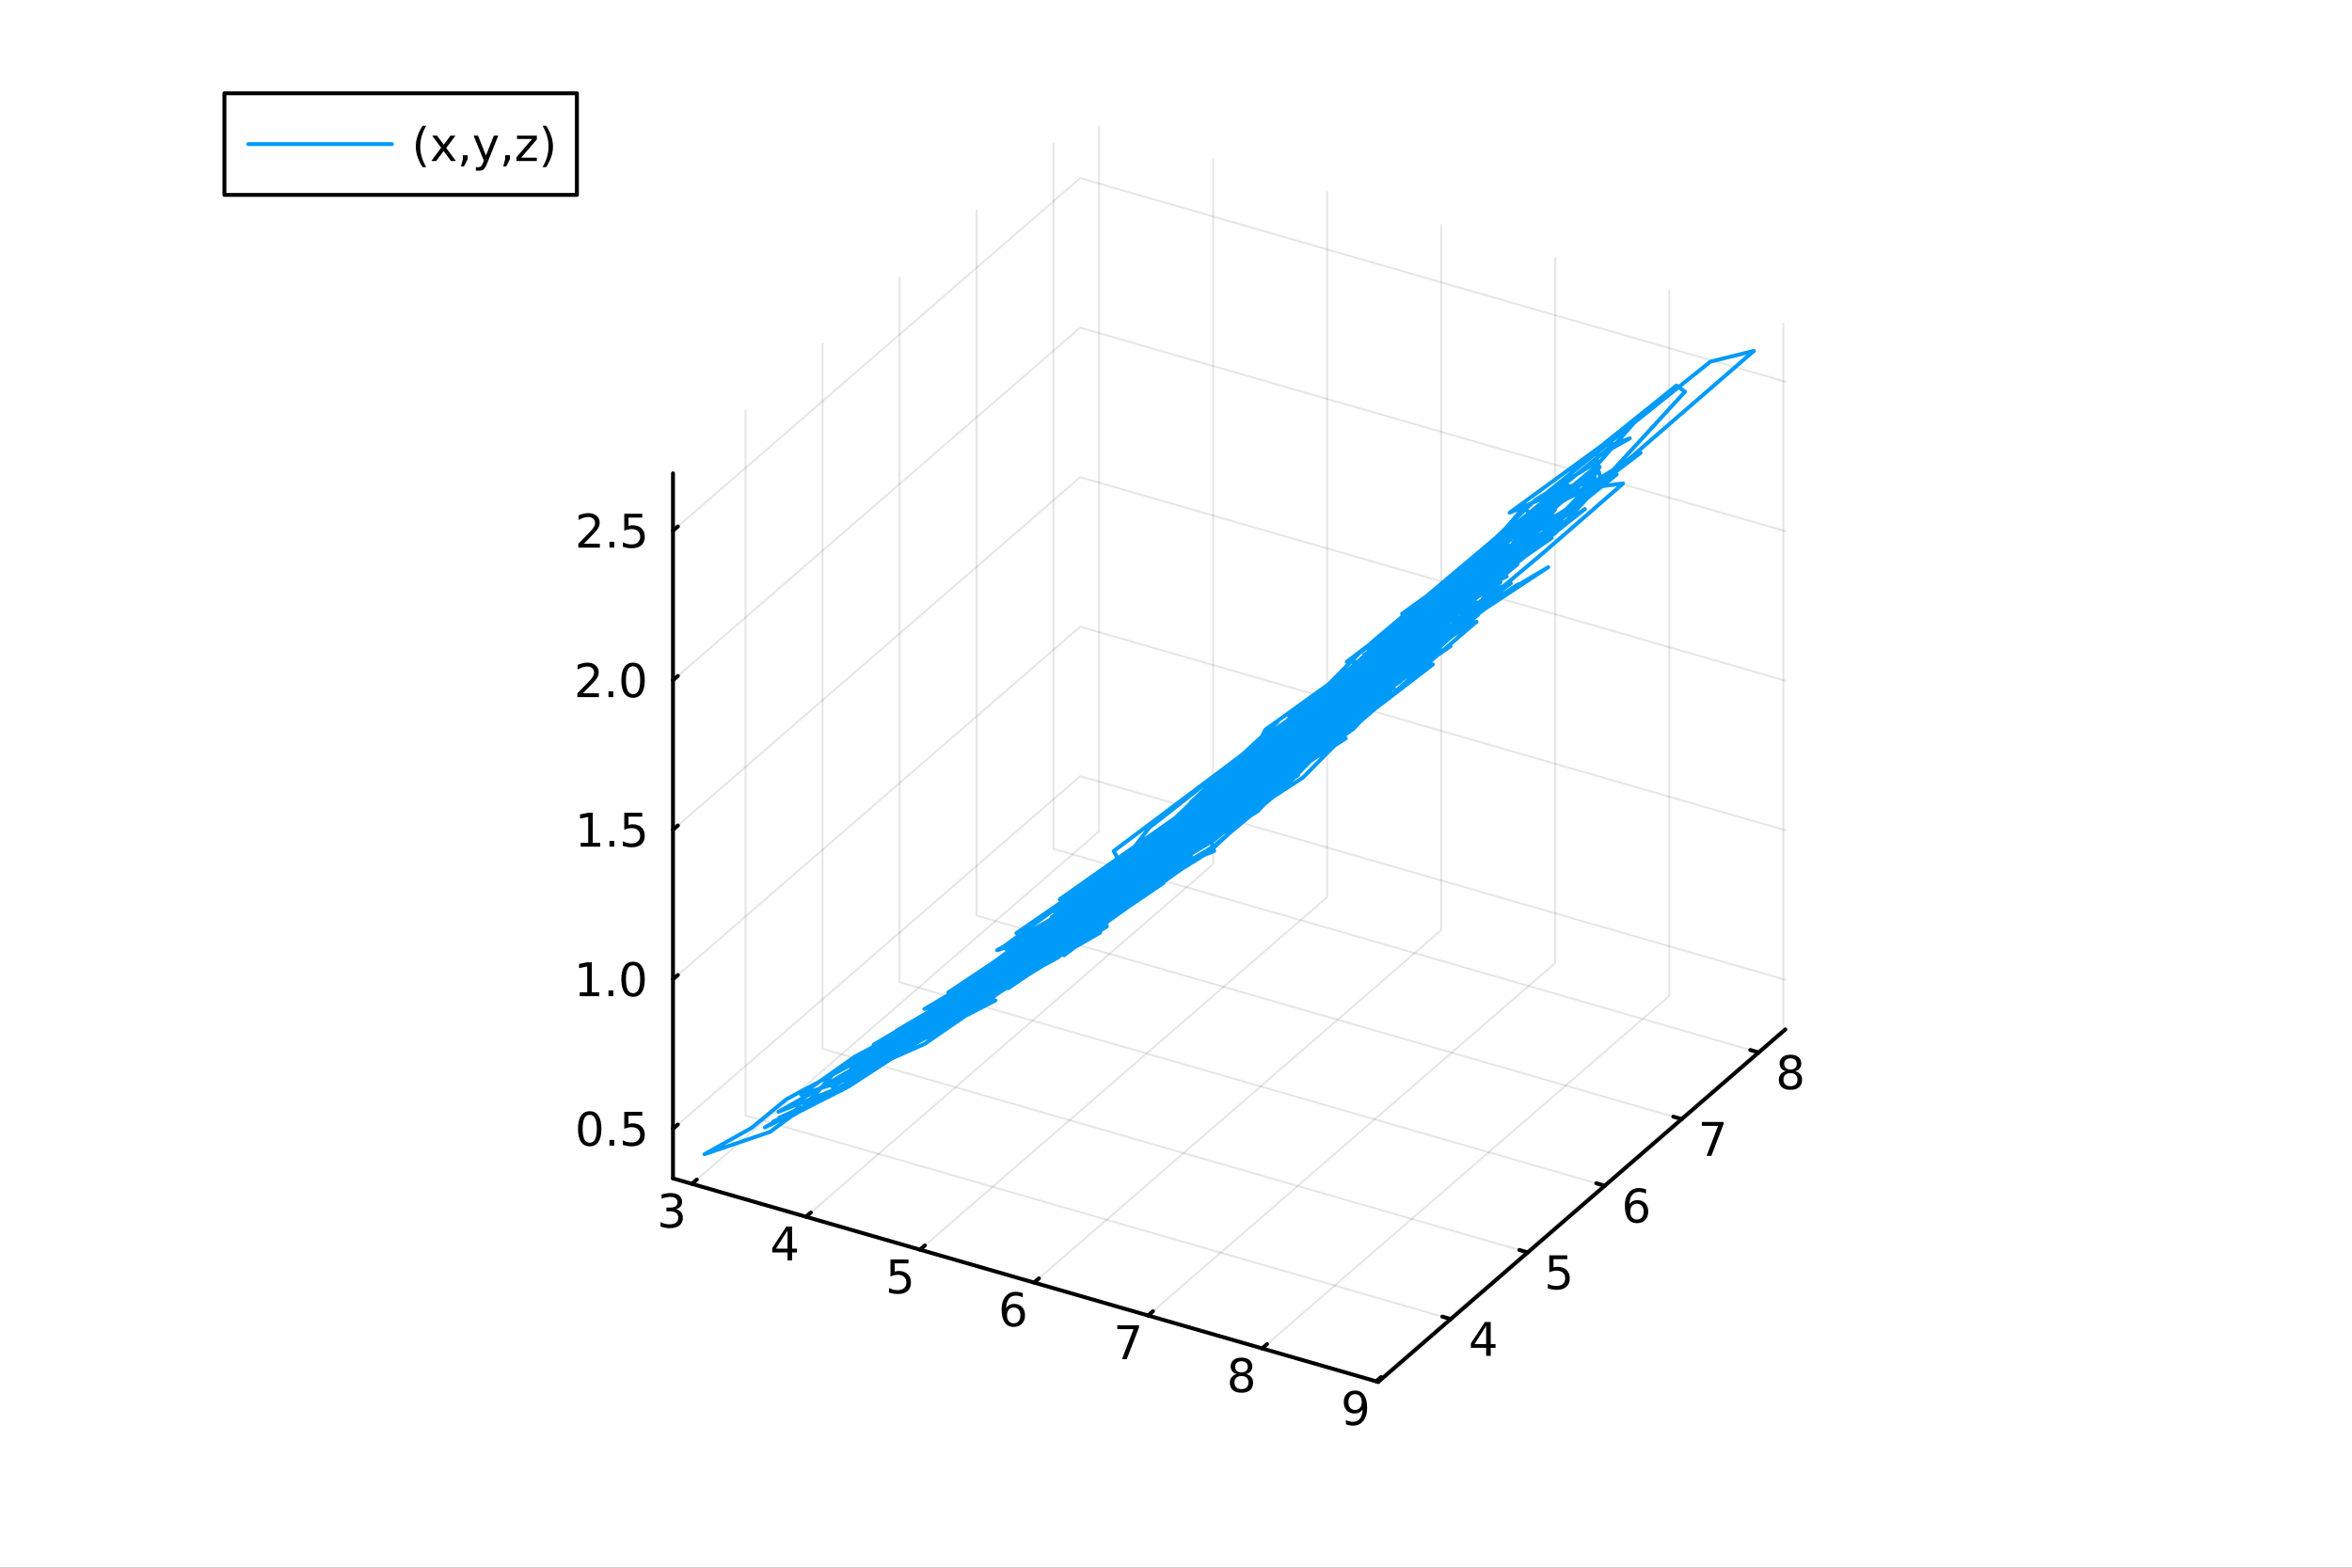 <?xml version="1.0" encoding="utf-8"?>
<svg xmlns="http://www.w3.org/2000/svg" xmlns:xlink="http://www.w3.org/1999/xlink" width="600" height="400" viewBox="0 0 2400 1600">
<rect x="0" y="0" width="2400" height="1600" fill="#333333" stroke="none"/>
<defs>
  <clipPath id="clip860">
    <rect x="0" y="0" width="2400" height="1600"/>
  </clipPath>
</defs>
<path clip-path="url(#clip860)" d="M0 1600 L2400 1600 L2400 0 L0 0  Z" fill="#ffffff" fill-rule="evenodd" fill-opacity="1"/>
<defs>
  <clipPath id="clip861">
    <rect x="480" y="0" width="1681" height="1600"/>
  </clipPath>
</defs>
<defs>
  <clipPath id="clip862">
    <rect x="155" y="47" width="2198" height="1440"/>
  </clipPath>
</defs>
<path clip-path="url(#clip862)" d="M-1034.76 2483.36 L-1034.76 2211.2 L-900.385 2075.12 L-667.641 2153.69 L-667.641 2425.85 L-802.015 2561.92 L-1034.76 2483.36  Z" fill="#ffffff" fill-rule="evenodd" fill-opacity="1"/>
<polyline clip-path="url(#clip862)" style="stroke:#000000; stroke-linecap:round; stroke-linejoin:round; stroke-width:2; stroke-opacity:0.1; fill:none" points="706.023,1208.25 1121.49,848.451 1121.49,128.849 "/>
<polyline clip-path="url(#clip862)" style="stroke:#000000; stroke-linecap:round; stroke-linejoin:round; stroke-width:2; stroke-opacity:0.1; fill:none" points="822.395,1241.85 1237.86,882.044 1237.86,162.443 "/>
<polyline clip-path="url(#clip862)" style="stroke:#000000; stroke-linecap:round; stroke-linejoin:round; stroke-width:2; stroke-opacity:0.1; fill:none" points="938.767,1275.44 1354.23,915.638 1354.23,196.036 "/>
<polyline clip-path="url(#clip862)" style="stroke:#000000; stroke-linecap:round; stroke-linejoin:round; stroke-width:2; stroke-opacity:0.1; fill:none" points="1055.14,1309.03 1470.6,949.232 1470.6,229.63 "/>
<polyline clip-path="url(#clip862)" style="stroke:#000000; stroke-linecap:round; stroke-linejoin:round; stroke-width:2; stroke-opacity:0.1; fill:none" points="1171.51,1342.63 1586.97,982.826 1586.97,263.224 "/>
<polyline clip-path="url(#clip862)" style="stroke:#000000; stroke-linecap:round; stroke-linejoin:round; stroke-width:2; stroke-opacity:0.1; fill:none" points="1287.88,1376.22 1703.35,1016.42 1703.35,296.817 "/>
<polyline clip-path="url(#clip862)" style="stroke:#000000; stroke-linecap:round; stroke-linejoin:round; stroke-width:2; stroke-opacity:0.1; fill:none" points="1404.25,1409.81 1819.72,1050.01 1819.72,330.411 "/>
<polyline clip-path="url(#clip862)" style="stroke:#000000; stroke-linecap:round; stroke-linejoin:round; stroke-width:2; stroke-opacity:0.1; fill:none" points="1480.39,1346.27 760.79,1138.54 760.79,418.941 "/>
<polyline clip-path="url(#clip862)" style="stroke:#000000; stroke-linecap:round; stroke-linejoin:round; stroke-width:2; stroke-opacity:0.1; fill:none" points="1558.96,1278.23 839.355,1070.5 839.355,350.901 "/>
<polyline clip-path="url(#clip862)" style="stroke:#000000; stroke-linecap:round; stroke-linejoin:round; stroke-width:2; stroke-opacity:0.1; fill:none" points="1637.52,1210.2 917.92,1002.46 917.92,282.862 "/>
<polyline clip-path="url(#clip862)" style="stroke:#000000; stroke-linecap:round; stroke-linejoin:round; stroke-width:2; stroke-opacity:0.1; fill:none" points="1716.09,1142.16 996.485,934.424 996.485,214.823 "/>
<polyline clip-path="url(#clip862)" style="stroke:#000000; stroke-linecap:round; stroke-linejoin:round; stroke-width:2; stroke-opacity:0.1; fill:none" points="1794.65,1074.12 1075.05,866.385 1075.05,146.783 "/>
<polyline clip-path="url(#clip862)" style="stroke:#000000; stroke-linecap:round; stroke-linejoin:round; stroke-width:2; stroke-opacity:0.1; fill:none" points="686.728,1152.02 1102.19,792.217 1821.79,999.948 "/>
<polyline clip-path="url(#clip862)" style="stroke:#000000; stroke-linecap:round; stroke-linejoin:round; stroke-width:2; stroke-opacity:0.1; fill:none" points="686.728,999.414 1102.19,639.613 1821.79,847.344 "/>
<polyline clip-path="url(#clip862)" style="stroke:#000000; stroke-linecap:round; stroke-linejoin:round; stroke-width:2; stroke-opacity:0.1; fill:none" points="686.728,846.81 1102.19,487.009 1821.79,694.741 "/>
<polyline clip-path="url(#clip862)" style="stroke:#000000; stroke-linecap:round; stroke-linejoin:round; stroke-width:2; stroke-opacity:0.1; fill:none" points="686.728,694.207 1102.19,334.406 1821.79,542.137 "/>
<polyline clip-path="url(#clip862)" style="stroke:#000000; stroke-linecap:round; stroke-linejoin:round; stroke-width:2; stroke-opacity:0.1; fill:none" points="686.728,541.603 1102.19,181.802 1821.79,389.533 "/>
<polyline clip-path="url(#clip860)" style="stroke:#000000; stroke-linecap:round; stroke-linejoin:round; stroke-width:4; stroke-opacity:1; fill:none" points="686.728,1202.68 1406.33,1410.41 "/>
<polyline clip-path="url(#clip860)" style="stroke:#000000; stroke-linecap:round; stroke-linejoin:round; stroke-width:4; stroke-opacity:1; fill:none" points="706.023,1208.25 711.009,1203.93 "/>
<polyline clip-path="url(#clip860)" style="stroke:#000000; stroke-linecap:round; stroke-linejoin:round; stroke-width:4; stroke-opacity:1; fill:none" points="822.395,1241.85 827.381,1237.53 "/>
<polyline clip-path="url(#clip860)" style="stroke:#000000; stroke-linecap:round; stroke-linejoin:round; stroke-width:4; stroke-opacity:1; fill:none" points="938.767,1275.44 943.753,1271.12 "/>
<polyline clip-path="url(#clip860)" style="stroke:#000000; stroke-linecap:round; stroke-linejoin:round; stroke-width:4; stroke-opacity:1; fill:none" points="1055.14,1309.03 1060.12,1304.72 "/>
<polyline clip-path="url(#clip860)" style="stroke:#000000; stroke-linecap:round; stroke-linejoin:round; stroke-width:4; stroke-opacity:1; fill:none" points="1171.51,1342.63 1176.5,1338.31 "/>
<polyline clip-path="url(#clip860)" style="stroke:#000000; stroke-linecap:round; stroke-linejoin:round; stroke-width:4; stroke-opacity:1; fill:none" points="1287.88,1376.22 1292.87,1371.9 "/>
<polyline clip-path="url(#clip860)" style="stroke:#000000; stroke-linecap:round; stroke-linejoin:round; stroke-width:4; stroke-opacity:1; fill:none" points="1404.25,1409.81 1409.24,1405.5 "/>
<path clip-path="url(#clip860)" d="M689.682 1234.18 Q693.039 1234.9 694.914 1237.17 Q696.812 1239.44 696.812 1242.77 Q696.812 1247.89 693.294 1250.69 Q689.775 1253.49 683.294 1253.49 Q681.118 1253.49 678.803 1253.05 Q676.511 1252.63 674.057 1251.78 L674.057 1247.26 Q676.002 1248.4 678.317 1248.98 Q680.632 1249.56 683.155 1249.56 Q687.553 1249.56 689.844 1247.82 Q692.159 1246.08 692.159 1242.77 Q692.159 1239.72 690.006 1238 Q687.877 1236.27 684.057 1236.27 L680.03 1236.27 L680.03 1232.43 L684.243 1232.43 Q687.692 1232.43 689.52 1231.06 Q691.349 1229.67 691.349 1227.08 Q691.349 1224.42 689.451 1223 Q687.576 1221.57 684.057 1221.57 Q682.136 1221.57 679.937 1221.99 Q677.738 1222.4 675.099 1223.28 L675.099 1219.12 Q677.761 1218.37 680.076 1218 Q682.414 1217.63 684.474 1217.63 Q689.798 1217.63 692.9 1220.06 Q696.002 1222.47 696.002 1226.59 Q696.002 1229.46 694.358 1231.45 Q692.715 1233.42 689.682 1234.18 Z" fill="#000000" fill-rule="nonzero" fill-opacity="1" /><path clip-path="url(#clip860)" d="M803.601 1255.93 L791.795 1274.38 L803.601 1274.38 L803.601 1255.93 M802.374 1251.85 L808.253 1251.85 L808.253 1274.38 L813.184 1274.38 L813.184 1278.26 L808.253 1278.26 L808.253 1286.41 L803.601 1286.41 L803.601 1278.26 L787.999 1278.26 L787.999 1273.75 L802.374 1251.85 Z" fill="#000000" fill-rule="nonzero" fill-opacity="1" /><path clip-path="url(#clip860)" d="M908.653 1285.45 L927.01 1285.45 L927.01 1289.38 L912.936 1289.38 L912.936 1297.85 Q913.954 1297.51 914.973 1297.34 Q915.991 1297.16 917.01 1297.16 Q922.797 1297.16 926.176 1300.33 Q929.556 1303.5 929.556 1308.92 Q929.556 1314.5 926.084 1317.6 Q922.612 1320.68 916.292 1320.68 Q914.116 1320.68 911.848 1320.31 Q909.602 1319.94 907.195 1319.2 L907.195 1314.5 Q909.278 1315.63 911.5 1316.19 Q913.723 1316.74 916.2 1316.74 Q920.204 1316.74 922.542 1314.64 Q924.88 1312.53 924.88 1308.92 Q924.88 1305.31 922.542 1303.2 Q920.204 1301.09 916.2 1301.09 Q914.325 1301.09 912.45 1301.51 Q910.598 1301.93 908.653 1302.81 L908.653 1285.45 Z" fill="#000000" fill-rule="nonzero" fill-opacity="1" /><path clip-path="url(#clip860)" d="M1034.4 1334.46 Q1031.25 1334.46 1029.4 1336.61 Q1027.57 1338.76 1027.57 1342.51 Q1027.57 1346.24 1029.4 1348.41 Q1031.25 1350.57 1034.4 1350.57 Q1037.55 1350.57 1039.38 1348.41 Q1041.23 1346.24 1041.23 1342.51 Q1041.23 1338.76 1039.38 1336.61 Q1037.55 1334.46 1034.4 1334.46 M1043.68 1319.8 L1043.68 1324.06 Q1041.92 1323.23 1040.12 1322.79 Q1038.34 1322.35 1036.58 1322.35 Q1031.95 1322.35 1029.49 1325.48 Q1027.06 1328.6 1026.72 1334.92 Q1028.08 1332.91 1030.14 1331.84 Q1032.2 1330.75 1034.68 1330.75 Q1039.89 1330.75 1042.9 1333.92 Q1045.93 1337.07 1045.93 1342.51 Q1045.93 1347.84 1042.78 1351.05 Q1039.63 1354.27 1034.4 1354.27 Q1028.4 1354.27 1025.23 1349.69 Q1022.06 1345.08 1022.06 1336.35 Q1022.06 1328.16 1025.95 1323.3 Q1029.84 1318.42 1036.39 1318.42 Q1038.15 1318.42 1039.93 1318.76 Q1041.74 1319.11 1043.68 1319.8 Z" fill="#000000" fill-rule="nonzero" fill-opacity="1" /><path clip-path="url(#clip860)" d="M1140.08 1352.63 L1162.3 1352.63 L1162.3 1354.62 L1149.75 1387.19 L1144.87 1387.19 L1156.67 1356.57 L1140.08 1356.57 L1140.08 1352.63 Z" fill="#000000" fill-rule="nonzero" fill-opacity="1" /><path clip-path="url(#clip860)" d="M1266.82 1404.38 Q1263.49 1404.38 1261.57 1406.16 Q1259.67 1407.94 1259.67 1411.07 Q1259.67 1414.19 1261.57 1415.97 Q1263.49 1417.76 1266.82 1417.76 Q1270.15 1417.76 1272.07 1415.97 Q1274 1414.17 1274 1411.07 Q1274 1407.94 1272.07 1406.16 Q1270.18 1404.38 1266.82 1404.38 M1262.14 1402.38 Q1259.13 1401.64 1257.45 1399.58 Q1255.78 1397.52 1255.78 1394.56 Q1255.78 1390.42 1258.72 1388.01 Q1261.68 1385.6 1266.82 1385.6 Q1271.98 1385.6 1274.92 1388.01 Q1277.86 1390.42 1277.86 1394.56 Q1277.86 1397.52 1276.17 1399.58 Q1274.51 1401.64 1271.52 1402.38 Q1274.9 1403.17 1276.77 1405.46 Q1278.67 1407.76 1278.67 1411.07 Q1278.67 1416.09 1275.59 1418.77 Q1272.54 1421.46 1266.82 1421.46 Q1261.1 1421.46 1258.02 1418.77 Q1254.97 1416.09 1254.97 1411.07 Q1254.97 1407.76 1256.87 1405.46 Q1258.76 1403.17 1262.14 1402.38 M1260.43 1395 Q1260.43 1397.69 1262.1 1399.19 Q1263.79 1400.69 1266.82 1400.69 Q1269.83 1400.69 1271.52 1399.19 Q1273.23 1397.69 1273.23 1395 Q1273.23 1392.32 1271.52 1390.81 Q1269.83 1389.31 1266.82 1389.31 Q1263.79 1389.31 1262.1 1390.81 Q1260.43 1392.32 1260.43 1395 Z" fill="#000000" fill-rule="nonzero" fill-opacity="1" /><path clip-path="url(#clip860)" d="M1373.42 1453.66 L1373.42 1449.4 Q1375.18 1450.24 1376.99 1450.68 Q1378.79 1451.12 1380.53 1451.12 Q1385.16 1451.12 1387.59 1448.02 Q1390.04 1444.89 1390.39 1438.55 Q1389.05 1440.54 1386.99 1441.6 Q1384.93 1442.67 1382.43 1442.67 Q1377.24 1442.67 1374.21 1439.54 Q1371.2 1436.4 1371.2 1430.96 Q1371.2 1425.63 1374.35 1422.41 Q1377.5 1419.2 1382.73 1419.2 Q1388.72 1419.2 1391.87 1423.8 Q1395.04 1428.39 1395.04 1437.14 Q1395.04 1445.31 1391.15 1450.19 Q1387.29 1455.05 1380.74 1455.05 Q1378.98 1455.05 1377.17 1454.71 Q1375.37 1454.36 1373.42 1453.66 M1382.73 1439.01 Q1385.88 1439.01 1387.71 1436.86 Q1389.56 1434.71 1389.56 1430.96 Q1389.56 1427.23 1387.71 1425.08 Q1385.88 1422.9 1382.73 1422.9 Q1379.58 1422.9 1377.73 1425.08 Q1375.9 1427.23 1375.9 1430.96 Q1375.9 1434.71 1377.73 1436.86 Q1379.58 1439.01 1382.73 1439.01 Z" fill="#000000" fill-rule="nonzero" fill-opacity="1" /><polyline clip-path="url(#clip860)" style="stroke:#000000; stroke-linecap:round; stroke-linejoin:round; stroke-width:4; stroke-opacity:1; fill:none" points="1406.33,1410.41 1821.79,1050.61 "/>
<polyline clip-path="url(#clip860)" style="stroke:#000000; stroke-linecap:round; stroke-linejoin:round; stroke-width:4; stroke-opacity:1; fill:none" points="1480.39,1346.27 1471.76,1343.78 "/>
<polyline clip-path="url(#clip860)" style="stroke:#000000; stroke-linecap:round; stroke-linejoin:round; stroke-width:4; stroke-opacity:1; fill:none" points="1558.96,1278.23 1550.32,1275.74 "/>
<polyline clip-path="url(#clip860)" style="stroke:#000000; stroke-linecap:round; stroke-linejoin:round; stroke-width:4; stroke-opacity:1; fill:none" points="1637.52,1210.2 1628.89,1207.7 "/>
<polyline clip-path="url(#clip860)" style="stroke:#000000; stroke-linecap:round; stroke-linejoin:round; stroke-width:4; stroke-opacity:1; fill:none" points="1716.09,1142.16 1707.45,1139.66 "/>
<polyline clip-path="url(#clip860)" style="stroke:#000000; stroke-linecap:round; stroke-linejoin:round; stroke-width:4; stroke-opacity:1; fill:none" points="1794.65,1074.12 1786.02,1071.62 "/>
<path clip-path="url(#clip860)" d="M1516.49 1353.3 L1504.68 1371.75 L1516.49 1371.75 L1516.49 1353.3 M1515.26 1349.23 L1521.14 1349.23 L1521.14 1371.75 L1526.07 1371.75 L1526.07 1375.64 L1521.14 1375.64 L1521.14 1383.79 L1516.49 1383.79 L1516.49 1375.64 L1500.88 1375.64 L1500.88 1371.13 L1515.26 1349.23 Z" fill="#000000" fill-rule="nonzero" fill-opacity="1" /><path clip-path="url(#clip860)" d="M1580.91 1281.19 L1599.26 1281.19 L1599.26 1285.13 L1585.19 1285.13 L1585.19 1293.6 Q1586.21 1293.25 1587.23 1293.09 Q1588.25 1292.9 1589.26 1292.9 Q1595.05 1292.9 1598.43 1296.07 Q1601.81 1299.25 1601.81 1304.66 Q1601.81 1310.24 1598.34 1313.34 Q1594.87 1316.42 1588.55 1316.42 Q1586.37 1316.42 1584.1 1316.05 Q1581.86 1315.68 1579.45 1314.94 L1579.45 1310.24 Q1581.53 1311.38 1583.75 1311.93 Q1585.98 1312.49 1588.45 1312.49 Q1592.46 1312.49 1594.8 1310.38 Q1597.13 1308.27 1597.13 1304.66 Q1597.13 1301.05 1594.8 1298.94 Q1592.46 1296.84 1588.45 1296.84 Q1586.58 1296.84 1584.7 1297.26 Q1582.85 1297.67 1580.91 1298.55 L1580.91 1281.19 Z" fill="#000000" fill-rule="nonzero" fill-opacity="1" /><path clip-path="url(#clip860)" d="M1670.35 1228.57 Q1667.2 1228.57 1665.35 1230.72 Q1663.52 1232.87 1663.52 1236.62 Q1663.52 1240.35 1665.35 1242.53 Q1667.2 1244.68 1670.35 1244.68 Q1673.5 1244.68 1675.33 1242.53 Q1677.18 1240.35 1677.18 1236.62 Q1677.18 1232.87 1675.33 1230.72 Q1673.5 1228.57 1670.35 1228.57 M1679.63 1213.91 L1679.63 1218.17 Q1677.88 1217.34 1676.07 1216.9 Q1674.29 1216.46 1672.53 1216.46 Q1667.9 1216.46 1665.45 1219.59 Q1663.01 1222.71 1662.67 1229.03 Q1664.03 1227.02 1666.09 1225.95 Q1668.15 1224.86 1670.63 1224.86 Q1675.84 1224.86 1678.85 1228.04 Q1681.88 1231.18 1681.88 1236.62 Q1681.88 1241.95 1678.73 1245.16 Q1675.58 1248.38 1670.35 1248.38 Q1664.36 1248.38 1661.19 1243.8 Q1658.01 1239.19 1658.01 1230.47 Q1658.01 1222.27 1661.9 1217.41 Q1665.79 1212.53 1672.34 1212.53 Q1674.1 1212.53 1675.88 1212.87 Q1677.69 1213.22 1679.63 1213.91 Z" fill="#000000" fill-rule="nonzero" fill-opacity="1" /><path clip-path="url(#clip860)" d="M1736.58 1145.11 L1758.8 1145.11 L1758.8 1147.1 L1746.26 1179.67 L1741.37 1179.67 L1753.18 1149.05 L1736.58 1149.05 L1736.58 1145.11 Z" fill="#000000" fill-rule="nonzero" fill-opacity="1" /><path clip-path="url(#clip860)" d="M1827 1095.22 Q1823.66 1095.22 1821.74 1097 Q1819.84 1098.78 1819.84 1101.91 Q1819.84 1105.03 1821.74 1106.82 Q1823.66 1108.6 1827 1108.6 Q1830.33 1108.6 1832.25 1106.82 Q1834.17 1105.01 1834.17 1101.91 Q1834.17 1098.78 1832.25 1097 Q1830.35 1095.22 1827 1095.22 M1822.32 1093.23 Q1819.31 1092.49 1817.62 1090.43 Q1815.96 1088.37 1815.96 1085.41 Q1815.96 1081.26 1818.89 1078.85 Q1821.86 1076.45 1827 1076.45 Q1832.16 1076.45 1835.1 1078.85 Q1838.04 1081.26 1838.04 1085.41 Q1838.04 1088.37 1836.35 1090.43 Q1834.68 1092.49 1831.7 1093.23 Q1835.08 1094.02 1836.95 1096.31 Q1838.85 1098.6 1838.85 1101.91 Q1838.85 1106.93 1835.77 1109.62 Q1832.71 1112.3 1827 1112.3 Q1821.28 1112.3 1818.2 1109.62 Q1815.14 1106.93 1815.14 1101.91 Q1815.14 1098.6 1817.04 1096.31 Q1818.94 1094.02 1822.32 1093.23 M1820.61 1085.85 Q1820.61 1088.53 1822.27 1090.03 Q1823.96 1091.54 1827 1091.54 Q1830.01 1091.54 1831.7 1090.03 Q1833.41 1088.53 1833.41 1085.85 Q1833.41 1083.16 1831.7 1081.66 Q1830.01 1080.15 1827 1080.15 Q1823.96 1080.15 1822.27 1081.66 Q1820.61 1083.16 1820.61 1085.85 Z" fill="#000000" fill-rule="nonzero" fill-opacity="1" /><polyline clip-path="url(#clip860)" style="stroke:#000000; stroke-linecap:round; stroke-linejoin:round; stroke-width:4; stroke-opacity:1; fill:none" points="686.728,1202.68 686.728,483.08 "/>
<polyline clip-path="url(#clip860)" style="stroke:#000000; stroke-linecap:round; stroke-linejoin:round; stroke-width:4; stroke-opacity:1; fill:none" points="686.728,1152.02 691.714,1147.7 "/>
<polyline clip-path="url(#clip860)" style="stroke:#000000; stroke-linecap:round; stroke-linejoin:round; stroke-width:4; stroke-opacity:1; fill:none" points="686.728,999.414 691.714,995.096 "/>
<polyline clip-path="url(#clip860)" style="stroke:#000000; stroke-linecap:round; stroke-linejoin:round; stroke-width:4; stroke-opacity:1; fill:none" points="686.728,846.81 691.714,842.493 "/>
<polyline clip-path="url(#clip860)" style="stroke:#000000; stroke-linecap:round; stroke-linejoin:round; stroke-width:4; stroke-opacity:1; fill:none" points="686.728,694.207 691.714,689.889 "/>
<polyline clip-path="url(#clip860)" style="stroke:#000000; stroke-linecap:round; stroke-linejoin:round; stroke-width:4; stroke-opacity:1; fill:none" points="686.728,541.603 691.714,537.285 "/>
<path clip-path="url(#clip860)" d="M601.748 1137.82 Q598.137 1137.82 596.308 1141.38 Q594.503 1144.92 594.503 1152.05 Q594.503 1159.16 596.308 1162.72 Q598.137 1166.27 601.748 1166.27 Q605.382 1166.27 607.188 1162.72 Q609.017 1159.16 609.017 1152.05 Q609.017 1144.92 607.188 1141.38 Q605.382 1137.82 601.748 1137.82 M601.748 1134.11 Q607.558 1134.11 610.614 1138.72 Q613.692 1143.3 613.692 1152.05 Q613.692 1160.78 610.614 1165.39 Q607.558 1169.97 601.748 1169.97 Q595.938 1169.97 592.859 1165.39 Q589.804 1160.78 589.804 1152.05 Q589.804 1143.3 592.859 1138.72 Q595.938 1134.11 601.748 1134.11 Z" fill="#000000" fill-rule="nonzero" fill-opacity="1" /><path clip-path="url(#clip860)" d="M621.91 1163.42 L626.794 1163.42 L626.794 1169.3 L621.91 1169.3 L621.91 1163.42 Z" fill="#000000" fill-rule="nonzero" fill-opacity="1" /><path clip-path="url(#clip860)" d="M637.026 1134.74 L655.382 1134.74 L655.382 1138.67 L641.308 1138.67 L641.308 1147.15 Q642.327 1146.8 643.345 1146.64 Q644.364 1146.45 645.382 1146.45 Q651.169 1146.45 654.549 1149.62 Q657.928 1152.79 657.928 1158.21 Q657.928 1163.79 654.456 1166.89 Q650.984 1169.97 644.664 1169.97 Q642.489 1169.97 640.22 1169.6 Q637.975 1169.23 635.567 1168.49 L635.567 1163.79 Q637.651 1164.92 639.873 1165.48 Q642.095 1166.03 644.572 1166.03 Q648.576 1166.03 650.914 1163.93 Q653.252 1161.82 653.252 1158.21 Q653.252 1154.6 650.914 1152.49 Q648.576 1150.39 644.572 1150.39 Q642.697 1150.39 640.822 1150.8 Q638.97 1151.22 637.026 1152.1 L637.026 1134.74 Z" fill="#000000" fill-rule="nonzero" fill-opacity="1" /><path clip-path="url(#clip860)" d="M591.563 1012.76 L599.202 1012.76 L599.202 986.393 L590.892 988.06 L590.892 983.801 L599.155 982.134 L603.831 982.134 L603.831 1012.76 L611.47 1012.76 L611.47 1016.69 L591.563 1016.69 L591.563 1012.76 Z" fill="#000000" fill-rule="nonzero" fill-opacity="1" /><path clip-path="url(#clip860)" d="M620.915 1010.81 L625.799 1010.81 L625.799 1016.69 L620.915 1016.69 L620.915 1010.81 Z" fill="#000000" fill-rule="nonzero" fill-opacity="1" /><path clip-path="url(#clip860)" d="M645.984 985.213 Q642.373 985.213 640.544 988.778 Q638.739 992.319 638.739 999.449 Q638.739 1006.56 640.544 1010.12 Q642.373 1013.66 645.984 1013.66 Q649.618 1013.66 651.424 1010.12 Q653.252 1006.56 653.252 999.449 Q653.252 992.319 651.424 988.778 Q649.618 985.213 645.984 985.213 M645.984 981.509 Q651.794 981.509 654.85 986.116 Q657.928 990.699 657.928 999.449 Q657.928 1008.18 654.85 1012.78 Q651.794 1017.37 645.984 1017.37 Q640.174 1017.37 637.095 1012.78 Q634.04 1008.18 634.04 999.449 Q634.04 990.699 637.095 986.116 Q640.174 981.509 645.984 981.509 Z" fill="#000000" fill-rule="nonzero" fill-opacity="1" /><path clip-path="url(#clip860)" d="M592.558 860.155 L600.197 860.155 L600.197 833.79 L591.887 835.456 L591.887 831.197 L600.151 829.53 L604.827 829.53 L604.827 860.155 L612.466 860.155 L612.466 864.09 L592.558 864.09 L592.558 860.155 Z" fill="#000000" fill-rule="nonzero" fill-opacity="1" /><path clip-path="url(#clip860)" d="M621.91 858.211 L626.794 858.211 L626.794 864.09 L621.91 864.09 L621.91 858.211 Z" fill="#000000" fill-rule="nonzero" fill-opacity="1" /><path clip-path="url(#clip860)" d="M637.026 829.53 L655.382 829.53 L655.382 833.466 L641.308 833.466 L641.308 841.938 Q642.327 841.591 643.345 841.429 Q644.364 841.243 645.382 841.243 Q651.169 841.243 654.549 844.415 Q657.928 847.586 657.928 853.003 Q657.928 858.581 654.456 861.683 Q650.984 864.762 644.664 864.762 Q642.489 864.762 640.22 864.391 Q637.975 864.021 635.567 863.28 L635.567 858.581 Q637.651 859.715 639.873 860.271 Q642.095 860.827 644.572 860.827 Q648.576 860.827 650.914 858.72 Q653.252 856.614 653.252 853.003 Q653.252 849.391 650.914 847.285 Q648.576 845.178 644.572 845.178 Q642.697 845.178 640.822 845.595 Q638.97 846.012 637.026 846.891 L637.026 829.53 Z" fill="#000000" fill-rule="nonzero" fill-opacity="1" /><path clip-path="url(#clip860)" d="M594.78 707.552 L611.1 707.552 L611.1 711.487 L589.156 711.487 L589.156 707.552 Q591.818 704.797 596.401 700.167 Q601.007 695.515 602.188 694.172 Q604.433 691.649 605.313 689.913 Q606.216 688.154 606.216 686.464 Q606.216 683.709 604.271 681.973 Q602.35 680.237 599.248 680.237 Q597.049 680.237 594.595 681.001 Q592.165 681.765 589.387 683.316 L589.387 678.593 Q592.211 677.459 594.665 676.88 Q597.118 676.302 599.155 676.302 Q604.526 676.302 607.72 678.987 Q610.915 681.672 610.915 686.163 Q610.915 688.292 610.104 690.214 Q609.317 692.112 607.211 694.704 Q606.632 695.376 603.53 698.593 Q600.429 701.788 594.78 707.552 Z" fill="#000000" fill-rule="nonzero" fill-opacity="1" /><path clip-path="url(#clip860)" d="M620.915 705.607 L625.799 705.607 L625.799 711.487 L620.915 711.487 L620.915 705.607 Z" fill="#000000" fill-rule="nonzero" fill-opacity="1" /><path clip-path="url(#clip860)" d="M645.984 680.005 Q642.373 680.005 640.544 683.57 Q638.739 687.112 638.739 694.241 Q638.739 701.348 640.544 704.913 Q642.373 708.454 645.984 708.454 Q649.618 708.454 651.424 704.913 Q653.252 701.348 653.252 694.241 Q653.252 687.112 651.424 683.57 Q649.618 680.005 645.984 680.005 M645.984 676.302 Q651.794 676.302 654.85 680.908 Q657.928 685.492 657.928 694.241 Q657.928 702.968 654.85 707.575 Q651.794 712.158 645.984 712.158 Q640.174 712.158 637.095 707.575 Q634.04 702.968 634.04 694.241 Q634.04 685.492 637.095 680.908 Q640.174 676.302 645.984 676.302 Z" fill="#000000" fill-rule="nonzero" fill-opacity="1" /><path clip-path="url(#clip860)" d="M595.776 554.948 L612.095 554.948 L612.095 558.883 L590.151 558.883 L590.151 554.948 Q592.813 552.193 597.396 547.564 Q602.003 542.911 603.183 541.568 Q605.429 539.045 606.308 537.309 Q607.211 535.55 607.211 533.86 Q607.211 531.105 605.267 529.369 Q603.345 527.633 600.243 527.633 Q598.044 527.633 595.591 528.397 Q593.16 529.161 590.382 530.712 L590.382 525.99 Q593.206 524.855 595.66 524.277 Q598.114 523.698 600.151 523.698 Q605.521 523.698 608.716 526.383 Q611.91 529.068 611.91 533.559 Q611.91 535.689 611.1 537.61 Q610.313 539.508 608.206 542.101 Q607.628 542.772 604.526 545.99 Q601.424 549.184 595.776 554.948 Z" fill="#000000" fill-rule="nonzero" fill-opacity="1" /><path clip-path="url(#clip860)" d="M621.91 553.003 L626.794 553.003 L626.794 558.883 L621.91 558.883 L621.91 553.003 Z" fill="#000000" fill-rule="nonzero" fill-opacity="1" /><path clip-path="url(#clip860)" d="M637.026 524.323 L655.382 524.323 L655.382 528.258 L641.308 528.258 L641.308 536.73 Q642.327 536.383 643.345 536.221 Q644.364 536.036 645.382 536.036 Q651.169 536.036 654.549 539.207 Q657.928 542.379 657.928 547.795 Q657.928 553.374 654.456 556.476 Q650.984 559.554 644.664 559.554 Q642.489 559.554 640.22 559.184 Q637.975 558.814 635.567 558.073 L635.567 553.374 Q637.651 554.508 639.873 555.064 Q642.095 555.619 644.572 555.619 Q648.576 555.619 650.914 553.513 Q653.252 551.406 653.252 547.795 Q653.252 544.184 650.914 542.078 Q648.576 539.971 644.572 539.971 Q642.697 539.971 640.822 540.388 Q638.97 540.804 637.026 541.684 L637.026 524.323 Z" fill="#000000" fill-rule="nonzero" fill-opacity="1" /><polyline clip-path="url(#clip862)" style="stroke:#009af9; stroke-linecap:round; stroke-linejoin:round; stroke-width:4; stroke-opacity:1; fill:none" points="1091.39,939.993 1090.58,940.608 1094.09,939.022 1106.04,933.277 1110.59,931.118 1107.2,932.87 1111.9,930.638 1119.2,927.137 1117.64,927.88 1121.02,926.218 1104.55,934.348 1103.35,935.211 1096.73,938.691 1096.43,939.116 1100.84,937.412 1094.24,940.929 1078.38,949.359 1073.08,952.671 1067.3,956.528 1076.64,952.894 1087.4,948.362 1110.17,937.032 1138.11,921.88 1147.66,915.119 1154.91,909.528 1115,927.761 1117.01,927.707 1084.91,944.87 1003.64,990.06 981.602,1007.15 991.4,1007.15 955.597,1029.17 913.92,1054.87 930.011,1054.84 948.969,1046.51 1008.03,1017.72 1122.59,951.845 1035.24,987.375 1018.96,997.653 1069.11,969.43 1042.72,981.409 1079.35,963.04 1113.99,933.776 1065.11,956.108 1127.21,916.16 1154.97,892.039 1066.21,951.225 1091.42,954.433 1056.13,973.653 1060.8,969.031 1111.63,942.378 1126.31,930.598 1119,930.812 1283.94,827.573 1189.68,857.752 1237.08,827.691 1257.97,821.205 1293.99,785.125 1303.23,776.399 1200.7,846.243 1132.91,899.094 1078.53,939.375 1123.34,919.789 1122.37,919.587 1296.07,809.86 1150.64,890.831 1140.17,904.497 1066.27,954.857 1058.39,964.536 1014.2,994.868 967.44,1021.16 891.482,1066.21 929.593,1051.47 996.423,1018.71 1066.4,976.464 1005.33,1013.6 1065.87,964.448 1086.7,949.505 1072.68,955.716 1039.67,973.609 1098.41,940.024 1092.49,948.494 1039.18,980.392 1067.22,946.033 1143.76,893.432 1097.53,926.654 997.353,1001.4 977.465,1022.99 986.286,1022.61 914.298,1071.44 979.691,1031.18 1080.2,976.884 1035.1,998.474 1071.16,968.246 1137.51,921.364 1166.98,892.572 1143.16,905.478 1156.49,895.768 1267.27,820.396 1310.35,765.812 1158.11,882.748 1159.43,893.403 1143.54,895.359 1075.26,939.357 1061.96,956.991 1164.29,897.167 1284.68,826.39 1296.22,814.729 1259.05,818.862 1294.42,785.846 1369.23,725.432 1322.45,748.892 1292.13,745.042 1303.46,737.041 1214.96,818.931 1217.28,828.246 1170.96,865.585 1202.54,854.42 1258.07,821.406 1256.94,815.612 1281.41,795.837 1299.54,788.533 1295.63,784.407 1342.48,748.383 1471.68,663.666 1389.06,696.358 1331.3,730.095 1339.04,739.323 1299.88,767.939 1337.14,741.849 1330.33,746.695 1311.23,759.255 1396.34,704.902 1332.2,751.822 1307.23,770.829 1313.29,772.455 1266.19,800.147 1220.99,832.062 1189.43,859.091 1120.4,909.738 1016.68,989.533 952.934,1032.05 1003.19,1007.91 1071.28,964.374 1124.38,932.569 1151.12,911.968 1094.25,946.231 1098.28,938.969 1142.23,910.028 1161.96,911.415 1076.84,961.65 977.89,1027.77 912.131,1073.79 899.076,1074.45 908.187,1061.4 946.231,1037.21 941.27,1041.39 849.422,1096.93 831.451,1117.73 823.121,1124.68 816.647,1125.96 855.222,1111.93 858.751,1112.94 892.762,1088.72 964.762,1043.52 987.16,1021.11 1084.35,968.907 1164.25,905.589 1098.95,938.008 1107.4,939.071 1117.66,928.947 1089.47,937.869 1163.25,896.442 1109.07,932.809 1122.17,932.583 1131.04,913.678 1251.69,836.309 1381.02,743.878 1457.34,661.81 1431.99,661.082 1476.23,614.23 1526.56,586.224 1488.37,621.951 1508.81,600.921 1481.09,611.108 1456.67,635.555 1488.59,631.467 1469.34,650.713 1468.61,645.658 1483.61,629.038 1599.28,530.634 1719.39,399.792 1710.64,393.54 1636.32,453.177 1591.33,493.299 1541.2,548.774 1374.24,675.397 1405.35,676.011 1348.95,726.972 1323.77,743.117 1343.9,744.428 1437.25,689.102 1495.52,636.663 1492.29,619.908 1521.78,590.186 1456.06,615.016 1492.8,610.096 1451.02,637.858 1433.56,651.751 1381.96,694.372 1473.27,645.753 1541.63,595.431 1467.61,622.361 1445.94,633.513 1291.12,744.753 1271.03,784.936 1172.19,855.852 1148.66,885.203 1135.8,899.395 1185.47,874.283 1123.36,917.625 1197.05,878.676 1167.72,890.44 1127.67,916.202 1042.06,970.976 1027.78,988.845 1041.33,985.708 1141.52,923.643 1193.11,888.052 1203.81,870.739 1178.65,882.276 1277.04,820.585 1259.11,813.785 1308.84,777.754 1337.85,753.125 1316.86,760.854 1355.9,730.519 1270.7,798.91 1241.31,813.432 1336.77,751.862 1357.56,736.022 1377.15,725.627 1285.98,756.43 1136.41,868.623 1145.3,884.434 1226.54,842.37 1297.42,800.905 1301.05,782.648 1268.06,802.554 1383.17,731.409 1431.92,687.035 1437.26,673.148 1495.72,628.384 1505.53,607.055 1418.06,661.728 1350.1,711.421 1468.98,645.171 1469.58,634.034 1494.86,608.188 1475.38,618.46 1479.49,614.026 1476.91,626.595 1502.8,610.562 1527.93,578.861 1443.1,636.329 1440.46,645.81 1428.04,663.42 1438.34,655.656 1327.35,739.1 1332.56,751.092 1290.38,791.737 1267.95,809.072 1187.86,868.544 1128.94,911.038 1181.56,879.897 1232.57,840.056 1242.05,827.738 1271.87,813.666 1198.71,858.649 1111.57,919.885 1108.82,932.49 1111.64,934.123 1208.71,864.229 1128.2,912.663 1277,820.36 1370.26,739.401 1386.02,717.388 1348.86,729.284 1301.41,768.946 1350.8,734.096 1454,661.042 1449.4,655.512 1244.04,804.229 1232.26,818.008 1225.55,840.986 1251.03,823.767 1227.86,840.201 1211.98,860.446 1119.99,918.885 1086.9,949.298 1157.91,908.206 1147.63,905.827 1076.45,943.432 1142.72,908.175 1122.37,921.015 1108.19,911.012 1067.52,948.244 1032.35,976.756 1041.78,970.684 965.125,1031.93 934.919,1049.25 877.567,1089.19 931.415,1062.2 903.265,1083.79 999.672,1025.52 983.897,1028.83 1020.36,1008.15 985.216,1025.03 973.572,1034.08 985.251,1027.64 1077.06,977.287 1166.27,907.005 1223.65,862.776 1120.42,908.752 1237.05,850.927 1126.84,911.975 1194.07,866.652 1158.27,885.7 967.695,1012.9 980.897,1016.68 971.041,1028.67 939.548,1046.94 1014.37,1005.92 960.982,1031.73 939.541,1053.52 938.628,1056.55 917.963,1067.38 967.295,1045.12 978.151,1031.49 983.853,1026.6 1040.87,989.155 1156.59,917.83 1094.78,944.712 999.176,1003.88 1016.43,993.65 975.98,1025.25 1034.8,989.611 1072.88,963.045 1032.4,987.302 970.729,1018.45 943.948,1045.31 911.113,1060.45 931.625,1053 944.863,1050.92 1013.21,1017.85 1073.01,967.356 1004.41,1000.91 1015.71,997.546 1053.9,974.929 1082.83,951.83 1084.95,951.806 1176.63,889.971 1074.83,954.859 1073.76,957.942 1103.06,939.914 1164.65,887.821 1075.3,941.693 1040.83,973.853 970.234,1024.07 994.93,1016.25 943.226,1046.97 881.903,1082.49 875.033,1086.46 930.425,1065.99 980.419,1033.3 878.294,1081.42 925.972,1063.03 977.951,1033.09 992.763,1019.21 1077.12,975.755 1059.35,976.127 1085.11,955.786 1184.75,894.531 1180.35,879.273 1177.14,878.166 1170.36,885.386 1230.02,839.774 1375.83,732.154 1336.94,738.912 1348.03,739.901 1364.44,721.291 1207.22,838.58 1166.16,876.646 1253.99,823.548 1296.59,796.415 1309.89,774.125 1285.29,792.786 1150.86,884.906 1119.76,912.122 1119.35,919.237 1156.42,891.381 1175.17,884.536 1215.61,838.934 1207.77,843.012 1260.07,811.868 1322.92,764.506 1317.49,765.952 1260.09,805.704 1331.97,760.512 1345.83,748.997 1287.76,803.25 1264.03,806.698 1183.07,880.204 1246.38,831.516 1277.25,804.927 1268.8,804.314 1358.15,718.464 1396.46,690.878 1262.5,782.576 1219.71,834.437 1182.65,862.202 1181.99,869.928 1136.04,906.774 1127.9,914.6 1143.97,906.595 1052.33,961.585 1083.72,945.183 1082.77,946.309 1142.83,896.256 1105.87,920.898 1200.05,876.835 1176.52,890.602 1285.33,799.458 1419.45,694.771 1280.16,789.917 1342.76,723.716 1363.42,718.45 1269.29,793.524 1269.95,789.477 1298.61,766.133 1245.7,814.58 1239.54,817.618 1252.09,814.684 1208.19,851.039 1273.79,807.502 1367.37,750.552 1384.38,720.396 1375.77,709.343 1426.27,679.051 1363.02,731.892 1475.35,648.169 1427,663.024 1408.71,670.097 1305.6,756.396 1385.13,714.497 1327.36,744.117 1360.72,718.643 1417.14,666.449 1463.45,634.142 1515.98,601.978 1586.67,520.081 1529.24,546.409 1399.04,656.185 1393.62,674.14 1372.4,705.705 1303.19,752.655 1300.26,759.87 1292.86,774.82 1311.27,768.848 1303.08,772.701 1309.51,767.84 1307.55,777.519 1429.13,695.258 1350.68,744.41 1330,757.286 1289.37,785.536 1402.58,704.805 1449.24,663.644 1319.05,762.163 1412.02,684.956 1362.78,747.693 1405.72,696.682 1288.23,774.208 1252.4,790.937 1388.42,694.721 1291.38,787.298 1323.48,770.955 1228.31,851.616 1167.12,881.508 1200.11,868.915 1180.63,876.05 1158.79,906.791 1125.76,929.267 1158.24,910.957 1187.22,901.211 1028.73,1008.67 1084.62,964.105 1138.16,912.82 1180.74,874.592 1256.48,812.587 1211.37,841.882 1189.09,856.006 1257.7,812.569 1162.45,891.629 1192.99,866.154 1342.98,759.974 1486.47,638.933 1454.5,652.324 1397.61,681.709 1232.31,809.073 1223.01,827.187 1240.63,832.997 1130.2,903.22 1102.45,925.803 1220.47,858.738 1209.14,857.984 1279.06,800.895 1293.01,775.493 1284.05,778.79 1252.02,803.309 1213.36,839.261 1213.34,837.831 1216.96,842.436 1229.15,841.803 1256.5,822.367 1208.11,851.899 1074.01,937.121 1137,906.958 1150.32,902.806 1158.47,901.959 1261.3,814.128 1271.3,809.09 1322.75,775.982 1340.4,750.081 1310.28,771.764 1369.35,725.596 1379.38,711.111 1354.92,716.549 1315.28,750.386 1213.27,823.984 1178.67,863.419 1121.67,903.469 1067.88,948.99 1052.07,964.133 1113.22,934.672 1117,933.677 1097.51,942.41 1051.08,978.251 1003.13,1006.17 986.689,1018.5 918.729,1064.34 988.57,1024.46 940.462,1052.08 939.398,1051.06 983.024,1025.69 1065.52,965.121 1105.3,934.148 1059.97,963.432 1020.84,995.888 1140.38,918.742 1130.47,912.88 1187.36,868.586 1071.02,953.013 1083.72,951.469 1064.9,960.362 1141.57,907.852 1266.85,822.62 1169.29,893.612 1085.17,947.086 1108.32,933.487 1091.94,949.486 1138.24,909.722 1099.32,934.799 1216.68,843.014 1280.19,805.576 1212.49,857.688 1224.51,844.605 1163.86,889.768 1040.91,978.479 1017.52,996.292 1042.88,985.862 1133.77,930.885 1132.55,917.709 1106.27,935.862 1168.37,904.729 1098.63,941.741 1049.98,976.623 1126.67,944.168 1085.72,975.007 1083.95,963.879 1063.16,973.954 1065.83,984.596 1084.18,961.482 1051.27,976.915 1017.25,998.305 967.346,1021.14 914.791,1051.93 1026.31,996.37 1124.66,922.361 1082.51,943.034 1143.06,900.238 1127.33,911.913 1130.32,912.6 1105.25,926.83 1244.23,846.246 1208.59,868.23 1244.01,831.567 1180.04,882.173 1167.87,890.702 1224.66,824.187 1207.57,849.143 1262.61,803.639 1339.74,730.462 1358.24,716.532 1292.01,765.242 1312.5,757.82 1236.92,825.824 1347.83,746.692 1408.78,696.578 1292.62,785.319 1367.84,738.71 1387.59,707.936 1384.58,719.392 1235.39,830.238 1288.91,789.164 1203.74,856.094 1223.61,847.261 1212.6,853.332 1152.67,901.565 1185.03,875.718 1158.77,887.74 1092.19,941.113 1056.24,961.68 1047.38,976.646 1069.25,967.129 1088.76,948.19 1123.64,926.213 1156.53,898.213 1167.81,891.705 1292.03,815.349 1257.12,820.632 1257.44,812.409 1286.6,801.619 1346.3,748.661 1326.04,755.188 1329.46,752.227 1273.39,789.962 1178.17,858.172 1165.07,878.255 1192.46,866.94 1171.86,876.385 1116.46,920.8 1116.52,924.52 1118.9,925.93 1176.11,889.546 1182.02,876.274 1223.01,850.674 1231.4,839.917 1226.96,845.687 1159.12,889.048 1176.82,882.697 1164.8,887.452 1284.62,783.168 1165.17,865.509 1190.16,854.148 1143.24,907.021 1063.27,953.696 1059.53,962.226 1072.49,958.178 1067.52,964.651 1045.03,978.727 1059.98,961.411 1113.69,926.545 1056.03,961.298 1002.14,1000.58 926.831,1051.76 872.543,1084.46 802.382,1121.92 767.082,1151.02 718.853,1178.01 785.817,1155.16 833.388,1120.09 865.864,1105.24 896.9,1082.38 1015.75,1021 986.538,1027.41 991.443,1023.55 1001.23,1013.82 1029.62,996.065 1082.43,965.111 1129.81,932.735 1156.26,898.848 1209.62,861.866 1238.87,834.594 1276.95,815.597 1207.11,857.648 1232.51,842.143 1061.76,962.46 1055.79,976.972 1075.87,959.966 1107.19,949.274 1135.37,917.355 1131.7,916.112 1150.37,891.856 1161.68,886.612 1127.04,920.766 1127.95,919.421 1110.37,935.461 1064.34,961.388 1023.69,994.605 1058.9,970.155 1105.19,941.483 1212.58,875.146 1248.69,836.061 1133.38,902.211 1076.01,948.746 1121.7,926.966 1075.76,949.956 1107.32,926.722 1152.75,913.357 1215.5,870.333 1288.45,817.871 1164.97,881.251 1220.91,842.073 1174.73,872.032 1125.48,909.886 1047.48,970.756 1030.36,985.877 998.174,1013.17 1082.18,962.291 1098.48,941.523 1089.28,948.143 979.241,1008.84 979.983,1015.24 879.55,1076.52 879.74,1083.74 974.301,1033.72 1028.04,997.299 1004.13,1008.88 1008.58,1018.16 1116.87,946.549 1132.58,926.036 1101.38,936.113 1128.56,918.651 1173.93,889.112 1072.97,943.051 1044.47,978.288 1061.38,970.095 1173.62,888.974 1192.3,868.391 1278.4,810.424 1355.9,753.672 1271.82,798.002 1154.9,877.268 1129.99,897.763 1143.66,906.571 1238.94,868.554 1231.92,847.917 1190.83,861.633 1180.19,869.297 1142.32,897.833 1102.79,923.581 1084.71,940.899 1120.33,926.387 1106.73,942.972 1159.66,903.071 1190.3,878.858 1223.4,847.523 1204.68,853.672 1337.22,765.491 1215.15,850.568 1280.33,803.585 1196.71,852.728 1053.14,960.914 1017.26,986.486 963.248,1022.62 928.444,1048 905.295,1066.76 955.812,1047.88 992.452,1026.22 984.049,1027.12 937.278,1052.78 916.454,1066.3 976.583,1030.66 1020.15,1001.57 977.038,1025.39 1022.54,993.775 958.688,1031.58 1005.96,1012.39 1097.79,953.506 1044.62,979.774 1098.32,938.559 1094.48,947.176 1091.87,947.79 1053.47,964.87 1036.64,988.642 1075.74,959.096 1033.89,992.318 1133.66,927.053 1135.36,915.134 1182.88,883.901 1110.96,935.347 1183.55,880.455 1162.49,899.071 1182.06,879.92 1163.81,891.372 1091.56,944.824 924.41,1058.91 841.131,1108.07 881.88,1089.37 948.962,1057.07 941.598,1058.55 1031.52,1005.53 1033.18,993.519 984.625,1020.83 1019.95,1003.74 1045.23,980.464 947.651,1038.12 871.958,1078.63 817.44,1117.23 866.294,1101.23 878.964,1094.11 943.656,1065.35 1020.89,1012.13 1129.41,945.603 1125.07,925.816 1053.65,965.322 1123.26,928.736 1151.3,899.832 1095.68,929.99 1102.59,929.709 1092.89,940.099 1087.32,936.398 1084.55,943.631 1037.77,977.155 1019.92,995.361 978.182,1021.31 894.767,1072.25 927.825,1057.44 946.365,1044.26 959.016,1045.9 989.54,1028.23 1031.82,993.975 972.479,1027.55 1010.53,1002.32 995.036,1008.71 940.283,1047.57 898.233,1066.64 952.352,1037.18 927.605,1052.97 973.687,1031.03 1144.62,926.796 1238.39,849.618 1309.73,793.013 1324.68,773.743 1271.33,798.932 1198.13,848.768 1196.92,861.919 1178.15,886.514 1150.59,894.578 1186.03,862.933 1264.19,803.084 1290.76,781.367 1293.72,759.038 1247.83,820.103 1251.31,818.454 1309.03,772.684 1258.92,803.977 1159.28,869.115 1075.19,928.935 1147.47,901.203 1160.67,896.76 1174.99,888.572 1214.14,857.446 1139.37,898.542 1109.6,921.091 1056.87,960.499 1024.86,982.127 1149.21,916.331 1168.34,894.135 1212.75,865.613 1144.93,899.315 1032.58,969.322 1072.92,955.279 1176.63,890.411 1080.63,943.612 1053.72,963.749 953.215,1031.42 968.397,1024.96 938.709,1049.7 900.517,1074.06 914.572,1070.23 967.005,1039.82 978.322,1026.67 1000.91,1014.09 1010.68,1008.6 1020.8,1001.22 1008.61,1004.3 1025.24,995.291 988.917,1015.94 985.702,1019.55 1037.77,987.4 1125.77,930.698 1077.39,954.82 1214.22,856.32 1354.15,754.645 1508.36,627.386 1450.14,637.951 1382.51,685.348 1341.48,731.662 1265,789.763 1214.91,835.284 1083.81,924.385 1088.03,939.103 1171.62,898.216 1077.68,953.951 1132.53,925.533 1018.06,991.537 1104.77,943.891 1176.57,886.605 1107.81,934.103 1084.42,949.256 1068.47,951.794 1113.48,923.74 1150.07,903.368 1070.99,964.201 1192.54,882.51 1179.64,874.087 1124.98,909.912 1096.48,936.644 1080.37,951.834 1123.28,926.758 1072.47,954.14 1088.44,938.646 1199.63,864.896 1119.51,903.926 1130.34,914.947 1288.5,796.296 1161.01,883.409 1138.1,905.899 1164.46,893.378 1129.21,925.552 1167.96,892.672 1324.59,791.114 1281.95,801.914 1398.03,720.406 1461.18,650.28 1382.23,712.454 1515.31,592.07 1526.24,574.848 1572.87,522.149 1627.48,477.121 1669.33,429.359 1540.45,523.285 1601.83,496.492 1515.1,571.47 1436.28,633.625 1363.29,698.494 1346.48,722.896 1401.73,694.696 1468.75,647.987 1402.85,685.377 1339.86,732.757 1275.48,780.717 1305.74,771.093 1327.66,758.889 1413.81,687.637 1317.05,753.275 1331.18,755.112 1256.73,803.207 1290.83,784.942 1305.07,767.598 1228.47,841.865 1189.6,865.259 1185.74,865.805 1202.11,854.567 1165.4,869.289 1242.2,824.703 1172.12,870.113 1183.48,887.587 1156.03,901.053 1121.02,914.859 1108.64,929.409 1010.96,993.363 951.631,1041.75 895.501,1077.64 902.345,1080.8 977.237,1039.29 1113.06,947.843 1167.88,898.852 1197.72,878.084 1141.93,907.436 1225.7,850.671 1218.71,855.25 1073.76,958.483 1061.59,968.466 1067.48,968.594 1000.31,1008.63 999.505,997.643 980.86,1008.53 990.83,1011.69 989.318,1018.52 1074.83,968.808 1045.82,979.16 1005.71,994.499 1144.18,924.348 1202.16,877.32 1300.57,802.089 1315.27,765.607 1411.01,695.975 1420.58,674.676 1527.91,583.412 1519.57,593.273 1583.4,549.011 1555.27,517.919 1554.97,517.386 1516.31,563.03 1494.58,593.376 1478.42,613.78 1448.77,638.577 1422.98,661.915 1452.68,635.048 1395.7,687.619 1286.32,773.98 1345.12,746.424 1429.19,689.574 1527.44,604.69 1476.17,632.428 1469.1,631.267 1545.95,568.09 1351.25,710.96 1339.12,727.224 1326.83,739.372 1299.08,761.17 1418.04,686.384 1520.63,591.683 1553.79,562.85 1564.08,555.064 1626.17,490.757 1616.7,496.451 1632.33,476.575 1518.36,569.007 1491.17,585.126 1401.97,666.097 1395.66,678.846 1437.34,663.65 1371.53,703.742 1370.74,710.635 1338.11,739.084 1391.29,707.762 1300.01,768.551 1255.09,809.858 1316.12,773.78 1360.16,750.408 1386.58,707.034 1354.29,723.515 1400.21,694.828 1517.16,595.906 1507.45,593.408 1443.28,635.251 1396.95,674.529 1335.6,727.783 1378.3,709.083 1491.28,633.27 1467.62,632.97 1472.73,630.561 1449.79,642.094 1397.62,686.915 1349.06,716.536 1353.35,726.117 1501.48,624.618 1431.25,675.333 1388.46,695.191 1291.64,767.794 1269.38,802.317 1234.23,835.15 1126.09,901.077 1071.29,945.963 1113.93,927.105 1239.2,850.457 1296.52,796.856 1295.01,786.573 1427.35,688.872 1500.41,628.871 1386.64,686.417 1357.37,713.708 1302.87,762.915 1476.02,652.411 1383.56,703.306 1473.02,646.359 1349.99,738.48 1350.86,737.528 1267.45,810.029 1325.07,774.743 1365.87,741.269 1377.79,720.632 1346.09,733.958 1350.95,734.824 1348.45,748.921 1263.03,806.079 1214,823.29 1223.28,824.245 1259.11,815.172 1225.99,850.548 1245.74,834.141 1214.21,848.953 1135.83,905.401 1135.81,912.951 1120.77,910.063 1190.58,857.273 1127.99,915.093 1119.03,925.058 1102.31,927.638 1024.67,989.982 1042.32,981.906 984.004,1026.43 1013.55,1014.16 1095.17,962.855 1048.35,979.017 1130.42,920.603 1146.21,910.095 1124.59,916.474 1171.7,891.349 1109.08,926.707 993.303,1004.56 1067.19,961.694 1112.14,937.693 1118.78,928.063 1111.11,931.225 1037.73,997.095 1109.77,940.09 1130.64,916.437 1059.3,966.054 1166.61,890.754 1184.54,885.25 1275.92,820.934 1462.27,678.059 1395.02,699.757 1423.94,680.836 1491.52,607.712 1465.94,619.272 1434.82,637.5 1434.79,653.831 1449.03,644.447 1529.29,584.124 1467.89,618.538 1486.7,611.57 1519.69,569.84 1516.76,577.366 1500.25,593.774 1532.27,566.212 1541.21,561.569 1543.27,561.079 1607.14,514.346 1544.11,553.618 1586.15,516.887 1674.12,462.158 1546.61,558.928 1584.76,526.152 1572.91,537.132 1438.81,637.813 1313.93,737.711 1275.84,782.916 1323.72,762.392 1359.71,738.561 1428.66,688.966 1379.48,704.538 1345.77,729.891 1383.28,707.09 1381.9,702.943 1290.63,776.732 1355.24,746.839 1337.69,752.392 1276.21,802.319 1224.17,829.69 1202.94,850.847 1187.14,862.581 1234.75,841.471 1262.79,813.649 1232.16,833.33 1231.12,830.722 1180.9,863.675 1144.12,897.055 1017.38,969.875 1098.25,943.883 1120.39,933.038 1157.82,905.542 1165.45,895.084 1164.95,890.335 1211.61,860.731 1312.98,771.378 1338.27,739.446 1361.53,735.892 1371.29,719.751 1504.93,621.035 1469.42,631.481 1561.33,553.997 1443.41,629.14 1423.04,652.06 1412.55,684.778 1388.39,707.334 1398.72,699.826 1192.65,849.032 1238.02,829.473 1221.83,839.389 1164.92,879.25 1153.11,897.984 1183.52,887.625 1212.98,853.515 1248.69,832.559 1199.43,852.868 1224.74,846.028 1185.93,862.168 1165.85,886.396 1137.67,903.769 1217.34,858.819 1255.99,831.69 1323.6,778.835 1306.74,788.229 1345.7,750.077 1297.58,787.862 1410.47,700.371 1343.24,736.33 1338.08,741.746 1404.48,691.891 1359.96,739.26 1432.37,681.839 1427.26,672.136 1391.97,699.531 1442.45,651.332 1399.94,693.197 1377.67,710.556 1454.15,652.976 1471.3,616.108 1411.07,673.823 1461.09,646.237 1385.88,693.925 1428.71,661.115 1337.72,744.554 1256.52,807.413 1240.35,834.737 1253.15,825.622 1321.17,761.415 1286.7,782.808 1286.65,785.822 1298.68,786.039 1281.48,793.33 1167.18,872.756 1212.53,856.075 1260.31,825.732 1373.29,753.599 1311.25,783.662 1238.45,819.009 1195.23,849.975 1304.05,785.146 1421.34,682.095 1314.69,747.002 1308.19,756.84 1329.62,743.038 1350.37,725.995 1506.69,634.459 1369.74,752.006 1361.01,737.332 1301.11,770.118 1262.04,792.703 1343.59,745.095 1365.98,718.109 1389.99,707.925 1223.04,850.568 1158.48,884.094 1198.99,863.554 1247.2,831.046 1270.51,814.406 1365.21,731.115 1230.66,820.039 1230.82,824.374 1069.24,945.031 1104.28,936.438 1068.46,963.062 1153.04,907.091 1133.44,914.316 1136.98,900.02 1261.2,816.887 1303.09,790.841 1311.66,762.615 1307.54,767.202 1295.22,774.201 1290.24,784.808 1319.75,769.413 1203.9,845.543 1166.98,872.29 1179.46,870.337 1097.44,932.04 1087.74,944.502 1096.98,936.896 1118,922.725 1167.47,881.164 1176.53,880.717 1159.87,907.223 1206.94,873.079 1285.63,797.148 1319.07,775.086 1347.63,751.967 1335.99,741.26 1318.5,759.196 1255.18,802.035 1246.97,803.594 1103.23,914.849 1093.36,928.687 1158.61,900.025 1155.62,896.479 1156,899.098 1161.12,894.068 1165.94,891.338 1218.68,860.205 1255.61,836.635 1226.1,836.934 1153.77,888.167 1177.3,867.427 1109.84,916.493 1047.3,960.512 1129.25,921.007 1126.95,917.888 1152.76,906.96 1121.45,926.442 1134.58,916.609 1141.26,922.674 1233.56,851.71 1269.48,816.911 1288.73,790.048 1409.83,697.683 1483.48,622.71 1407.09,678.898 1336.81,733.713 1291.3,779.997 1353.68,738.548 1373.72,729.317 1269.67,819.582 1185.44,868.95 1285.24,802.414 1231.34,836.114 1330.43,758.541 1295.44,777.515 1356.24,737.272 1371.84,720.685 1357.22,724.897 1303.51,762.23 1413.47,693.616 1432.82,662.617 1406.27,681.747 1374.77,705.044 1313.95,756.83 1305.47,763.393 1257.98,798.302 1267.32,801.683 1207.92,842.004 1240.19,828.507 1417.85,701.233 1376.16,722.271 1294.17,778.125 1218.88,816.379 1220.58,825.587 1186.74,863.86 1199.48,858.559 1142.89,899.498 1210.56,865.752 1363.06,754.684 1241.17,820.558 1299.38,785.876 1307.29,771.634 1286.64,784.33 1217.45,825.03 1282.85,796.034 1302.17,781.306 1264.8,803.015 1406.7,712.312 1311.69,758.909 1359.85,736.325 1409.23,694.681 1385.1,709.593 1333.63,740.355 1346.17,734.164 1338.43,738.143 1344.16,733.1 1361.82,719.803 1231.8,827.197 1218.99,842.343 1118.16,906.507 1200.72,865.136 1222.54,849.929 1258.56,822.412 1224.77,838.382 1268.07,813.351 1205.33,852.226 1112.94,923.165 1080.88,945.547 1046.08,970.416 1052.85,974.158 1026.06,993.036 1147.52,923.281 1068.41,962.677 1033.32,979.558 1087.01,956.763 988.76,1028.98 953.875,1047.63 1002.19,1012.37 1016.72,1007.11 1060.95,966.355 1063.45,962.924 1101.85,940.59 1163.32,888.979 1311.2,785.66 1224,843.655 1323.18,769.84 1338.59,746.15 1290.99,777.935 1261.55,790.55 1152.6,879.953 1152.08,884.963 1130.32,905.424 1139.92,902.544 1156.37,898.44 1114.16,923.86 1044.62,967.751 1078.15,951.897 1063.42,971.491 1091.36,953.21 1099.85,941.922 1133.6,915.004 1207.79,872.53 1174.52,886.203 1239.18,841.582 1214.59,853.133 1096.96,931.204 1058.67,954.152 1056.89,953.344 1047.47,970.716 1022.09,987.206 1032.16,984.36 1148,917.718 1235.54,845.059 1277.77,810.867 1379.84,737.468 1309.07,770.511 1422.19,701.893 1305.84,760.247 1325.48,757.839 1416.96,694.156 1396.47,706.346 1415.2,691.081 1402.89,691.313 1549.29,596.317 1375,725.13 1164.98,881.511 1209.72,848.407 1133.21,898.41 1089.75,933.088 1067.02,955.1 1101.16,936.071 1079.37,949.673 1069.53,967.203 1007.46,1000.63 947.137,1036.82 898.953,1073.36 901.347,1075.66 926.598,1063.01 935.041,1052.54 905.845,1065.56 896.135,1076.98 849.089,1108.92 919.863,1070.06 955.706,1048.76 952.163,1042.21 986.306,1028.96 1058.51,979.817 1055.55,974.793 1048.94,979.552 1063.44,967.833 1005.65,998.85 988.253,1012.68 968.348,1029.96 873.044,1089.31 872.48,1091.13 876.285,1099.8 912.026,1077.74 887.9,1085.45 882.825,1088.21 926.731,1060.61 978.193,1033.57 959.479,1041.25 978.015,1033.57 1004.62,1019.31 1013.45,1011.97 1041.01,988.801 1054.86,978.34 1057.06,962.559 1158.51,907.851 1301.14,801.432 1283.15,799.297 1282.09,793.172 1264.03,793.005 1394.08,705.355 1410.21,690.605 1381.43,691.528 1304.62,753.964 1323.17,742.492 1225.12,815.545 1212.5,840.699 1142.24,888.37 1158.19,894.716 1224.72,845.532 1273.43,803.232 1319.66,771.996 1272.3,816.808 1170.16,896.285 1238.28,838.916 1130.6,910.695 1070.41,964.336 1113.33,946.087 1160.65,905.923 1053.56,963.791 1061.98,963.803 1095.61,938.728 1236.89,846.634 1294.24,798.976 1262.09,806.765 1263.41,807.907 1322.88,756.355 1344.87,733.138 1302.41,768.096 1201.73,848.491 1194.24,857.304 1258.16,816.233 1229.09,838.534 1237.79,827.061 1168.52,882.807 1199.09,864.478 1215.45,846.612 1166.48,880.434 1247.74,825.9 1318.37,774.591 1328.56,764.557 1293.72,781.476 1261.57,806.683 1175.74,888.755 1100.96,937.357 1083.5,954.152 1083.84,955.519 1018.39,1003.07 936.125,1050.16 917.802,1064.42 947.641,1058.66 1042.07,997.449 1110.13,945.148 1090.42,955.93 997.086,1008.41 1013.51,1001.59 1024.74,987.326 1101.75,940.388 1170.27,882.949 1234.53,843.741 1286.89,811.408 1331.17,763.81 1277,802.074 1353.26,754.96 1226.73,850.981 1094.06,934.642 1093.04,934.086 1016.13,997.791 972.483,1026.2 1033.59,997.996 926.601,1059.96 794.374,1134.69 857.681,1109.8 809.249,1138.32 789.07,1144.75 849.68,1115.44 843.089,1115.15 835.926,1122.45 795.165,1140.71 815.598,1133.88 821.089,1131.19 814.508,1129.8 811.694,1134.19 814.938,1131.11 780.396,1150.71 811.677,1135.2 812.225,1136.28 865.965,1108.9 918.555,1074.72 928.026,1064.46 941.946,1051.48 993.709,1017.86 980.333,1021.59 960.642,1028.54 1024.13,1004.38 1057.5,975.087 1019.09,1001.42 906.995,1063.94 899.735,1074.36 890.366,1082.94 941.519,1050.77 954.561,1045.94 941.922,1047.25 996.52,1022.53 1055.35,979.621 1080.21,964.765 1074.51,968.094 1130.73,926.105 1248.92,841.999 1157.51,883.675 1125.71,907.183 1163.96,893.472 1172.08,882.385 1333.8,774.135 1364.54,729.566 1306.61,777.023 1291.53,776.51 1365.84,723.145 1324.98,751.183 1335.18,767.963 1263.52,816.062 1445.92,662.721 1419.59,674.398 1432.13,665.518 1416.61,677.869 1420.83,672.482 1518.16,598.114 1467.15,629.276 1587.81,543.381 1468.63,607.889 1419.74,658.579 1439.21,647.589 1320.84,748.992 1315.27,762.312 1213.95,834.592 1117.85,900.278 1067.86,942.923 1015.63,982.311 964.409,1021.13 1006.5,1011.63 992.436,1012.92 953.954,1039.72 969.163,1029.48 1005.97,1016.21 928.055,1059.27 973.543,1039.79 1099.99,962.059 1224.5,873.602 1159.93,893.916 1160.05,892.935 1130.42,914.527 1053.5,967.627 998.851,1006.84 957.966,1029.28 933.478,1051.26 945.277,1048.68 930.867,1060.33 961.096,1042.09 930.521,1053.27 922.118,1065.33 948.141,1049.78 929.068,1055.54 910.181,1065.6 922.247,1058.88 987.655,1022.42 916.013,1064.84 905.429,1073.35 999.267,1025.06 1043.76,996.765 1068.68,977.357 1116.8,941.836 1084.52,950.525 1098.05,931.854 1058.16,964.026 1067.85,957.896 1072.34,962.458 968.4,1032.08 868.26,1088.53 922.116,1063.56 961.898,1041.99 1061.56,976.696 1061.33,964.559 1128.58,915.571 1160.56,896.049 1112.23,922.687 1016.59,993.456 1048.31,984.772 1233.66,869.611 1320,789.827 1271.17,802.789 1237.46,827.768 1267.3,811.218 1269.86,800.386 1377.98,728.639 1339.87,743.081 1244.86,810.493 1262.14,794.774 1322.82,761.668 1217.55,819.769 1252.02,791.775 1264.62,802.24 1112.27,906.151 1118.45,910.455 1143.03,896.817 1191.24,867.769 1228.69,849.846 1308.2,764.157 1217.75,817.088 1185.21,848.106 1186.12,853.546 1199.78,856.185 1218.74,847.208 1208.36,850.26 1186.09,861.316 1251.63,818.46 1167.4,870.996 1194.51,861.346 1241.72,816.428 1242.67,828.909 1234.78,813.264 1268.19,809.675 1315.17,775.833 1428.48,691.274 1435.79,671.568 1338.77,730.545 1209.65,826.294 1189.05,847.887 1037.14,952.395 1070.64,950.07 1044.64,973.178 1044.65,983.346 1145.94,920.079 1187.73,895.248 1119.46,930.926 1173.97,899.653 1145.17,912.767 1185.97,883.487 1151.78,913.362 1145.86,912.494 1080.81,946.81 1077.06,947.145 1222.89,841.538 1323.31,778.672 1405.43,707.652 1409.44,685.89 1340.66,738.66 1295.18,765.373 1310.13,760.694 1266.57,801.62 1402.8,709.273 1396.07,720.562 1428.62,648.215 1389.65,691.81 1367.62,710.893 1278.74,770.976 1211.39,831.997 1272.83,801.462 1337.88,754.099 1340.18,755.818 1414.55,711.987 1433.78,666.429 1482.22,627.45 1490.79,611.174 1494.45,620.068 1548.53,575.849 1532.01,571.543 1519.34,593.85 1462.31,626.033 1427.16,655.269 1479.11,614.119 1470.77,634.803 1424.7,668.205 1327.34,739.982 1343.46,749.306 1210.76,837.318 1157.21,883.492 1156.95,895.26 1128.78,907.35 1165.33,895.744 1126.42,921.278 1103.48,933.584 1080.21,947.535 1130.33,922.242 1084.42,958.633 1091.07,940.145 1142.1,913.093 1205.19,882.115 1197.04,867.638 1283.64,803.998 1342.01,747.44 1329.64,743.175 1384.8,701.297 1242.45,817.482 1224.04,828.285 1218.68,828.529 1253.61,807.352 1312.05,770.443 1116.64,917.373 1188.84,884.091 1205.04,865.398 1210.68,858.131 1217.68,857.552 1223.91,854.2 1338.15,772.609 1378.47,720.387 1323.35,748.291 1300.83,763.818 1308.35,760.68 1299.56,772.938 1303.59,772.419 1278.95,787.234 1294.58,770.879 1312.23,775.301 1304.88,783.962 1369.79,742.668 1460.14,657.279 1501.38,619.703 1451.42,644.29 1383.85,684.356 1393.81,680.065 1254.56,785.779 1240.84,816.553 1253.14,816.17 1174.98,868.38 1181.21,867.465 1221.15,833.878 1240.61,821.49 1320.51,768.918 1477.46,646.419 1461.29,635.72 1507.6,603.957 1578.45,547.691 1346.03,705.22 1324.35,741.373 1246,802.719 1133.22,885.937 1022.33,967.474 1058.22,962.125 943.258,1029.85 978.369,1018.03 1078.28,970.308 1190.5,884.7 1191.11,875.764 1223.84,852.325 1171.97,878.949 1168.32,880.726 1183.52,873.147 1198.28,862.422 1367.85,752.23 1385.41,714.847 1397.19,705.772 1339.79,735.78 1337.71,729.887 1438.24,677.778 1305.83,766.635 1281.35,773.834 1387.17,666.528 1529.13,562.135 1598.19,496.614 1634.02,491.763 1631.44,481.179 1531.32,544.098 1541.64,549.022 1560.46,546.886 1485.72,595.243 1385.19,677.264 1400.49,680.463 1417.88,681.452 1295.9,758.711 1237.42,812.018 1293.83,788.147 1292.75,790.531 1341.68,758.301 1273.49,809.135 1213.65,834.725 1222.03,828.302 1140.7,898.875 1146.67,897.035 1171.2,886.003 1201.01,872.598 1256.29,835.268 1294.33,806.009 1413.93,706.718 1320.18,746.342 1266.1,779.568 1253.75,811.413 1252.46,814.105 1192.56,855.992 1179.57,865.167 1186.46,868.553 1211.28,855.214 1170.5,874.102 1187.53,866.645 1184.09,867.67 1178.2,868.893 1156.9,883.917 1102.07,929.296 1073.11,951.561 1022.96,981.891 1003.27,996.406 1058.94,966.928 1033.56,995.927 1075.7,967.495 1066.87,968.097 1154.72,901.205 1130.99,910.112 1098.64,930.241 1128.54,914.825 1148.34,882.903 1270.98,803.027 1173.89,879.168 1245.04,822.461 1250.99,824.238 1277.43,795.306 1206.31,844.862 1175.52,872.139 1141,897.358 1045.93,969.102 1113.97,930.894 1150.23,906.274 1109.05,931.025 1112.36,933.76 1090.06,933.909 1002.71,999.478 1103.73,941.358 1063.29,961.642 1063.77,957.218 1156.5,891.118 1191.38,870.349 1173.29,877.872 1151.24,891.842 1243.13,837.029 1158.82,906.888 1300.17,800.611 1400.07,709.181 1346.14,740.702 1397.11,719.905 1448.87,642.762 1440.49,649.751 1371.44,711.193 1311.56,758.435 1240.64,813.545 1313.7,769.582 1324.08,748.112 1345.41,739.351 1357.55,726.843 1341.12,726.872 1430.35,683.277 1444.73,668.789 1398.05,693.765 1452.29,655.993 1430.68,638.96 1406.84,667.312 1475.37,617.632 1573.94,555.092 1564.83,538.294 1632.22,477.036 1566.23,529.071 1430.69,626.395 1475.73,612.609 1521.09,580.003 1593.43,531.686 1497.57,592.735 1469.44,625.518 1538.31,584.446 1551.82,564.152 1789.67,358.126 1745.3,369.103 1578.46,502.783 1628.62,472.116 1630.25,465.825 1663.09,447.365 1641.78,455.041 1643.34,456.162 1545.5,535.583 1473.13,598.031 1480.29,605.149 1402.18,666.265 1400.37,684.539 1352,724.753 1409.79,690.903 1440.56,669.951 1526.47,601.99 1496.69,600.145 1553.23,551.911 1574.05,536.479 1447.41,631.213 1453.08,637.236 1427.12,658.979 1380.65,697.269 1398.03,694.152 1371.32,714.115 1424.62,679.481 1501.51,607.77 1379.82,701.767 1318.47,741.244 1283.7,780.863 1215.58,830.643 1130.95,903.057 1125.18,915.415 1057.29,965.9 1076.57,957.31 1024.89,992.164 1088.66,959.477 1062.4,969.217 1031.98,987.493 1003.11,1002.14 1037.75,987.327 1031.01,989.019 993.482,1008.58 1094.02,943.173 1199.64,879.885 1285.3,809.419 1306.65,776.842 1236.99,828.41 1231.76,841.992 1232.88,824.696 1217.94,842.594 1302.77,777.858 1347.52,751.944 1433.95,678.594 1438.43,653.019 1427.71,663.925 1409.32,680.977 1444.64,660.586 1396,682.961 1378.01,705.496 1384.21,707.158 1367.4,700.986 1229.41,809.985 1166.59,863.874 1233.15,832.813 1290.67,789.328 1225.71,829.743 1245.69,819.746 1294.12,767.56 1302.94,780.44 1284.84,788.42 1413.78,707.319 1335.53,737.992 1412.93,674.002 1397.6,690.91 1424.83,665.689 1526.56,579.397 1412.55,663.841 1293.9,761.386 1226.23,818.773 1122.54,901.073 1103.86,924.563 1093.32,940.606 1001.45,998.915 924.522,1051.06 930.396,1055.75 1038.32,996.649 1041.03,990.757 1007.04,1008.81 1083.59,945.678 1082.74,946.179 1008.94,998.993 984.152,1016.83 933.718,1046.44 939.539,1049.09 1022.98,1002.87 1016.26,988.085 964.691,1022.04 961.907,1025.25 1000.29,1013.25 1118.18,933.728 1162.1,900.699 1154.41,894.279 1195.16,869.024 1171.16,891.207 1273.04,808.679 1418.53,711.773 1408.25,692.651 1430.41,669.927 1388.64,692.255 1467.68,633.17 1445.08,659.992 1449.61,654.026 1410.93,679.625 1448.94,643.466 1396.5,705.705 1264.17,802.583 1331.44,758.927 1376.34,718.95 1212.84,846.178 1073.01,936.152 1103.53,934.443 1131.16,923.588 1089.58,951.9 1096.13,944.675 1147.74,908.3 1121.29,917.69 1161.08,884.272 1092.93,935.169 1238.12,858.004 1322.4,779.946 1348.83,746.784 1288.19,776.435 1352.08,736.532 1388.41,725.011 1430.19,677.453 1462.23,640.176 1474.72,616.813 1489.94,598.972 1494.05,600.608 1413.52,666.489 1434.72,664.218 1381.8,708.044 1314.53,749.334 1371.89,723.383 1289.64,792.785 1165.88,893.634 1108.09,927.229 1211.79,854 1204.41,851.811 1219.75,842.929 1251.34,829.398 1309.95,773.618 1384.9,708.089 1373.01,708.106 1270.74,784.389 1081.33,917.842 1113.44,918.492 1117.54,923.483 1222.77,850.836 1208.92,847.651 1347.92,764.209 1368.16,733.859 1331.49,756.815 1409.12,702.967 1390.63,706.947 1367.93,728.624 1349.32,735.559 1396.21,695.463 1436.77,673.01 1511.69,595.613 1499.55,595.064 1428.54,669.14 1617.21,519.542 1400.67,667.799 1415.45,671.643 1420.92,681.853 1349.68,718.308 1281.45,778.8 1190.02,853.9 1299.68,792.7 1242.04,824.647 1288.93,794.639 1217.28,844.393 1177.63,876.09 1170.7,871.189 1115.23,923.522 1100.64,936.212 1098.48,941.698 1123.99,921.538 1058.14,957.447 1067.59,949.783 1056.97,966.372 972.738,1024.03 912.496,1062.68 916.799,1071.37 898.711,1082.01 983.249,1032.91 980.874,1024.63 1007.79,1005.38 1088.65,951.728 1054.37,969.837 1036.87,975.243 1000.73,994.788 1047.2,979.347 1007.85,999.486 1009.63,990.287 1143.84,921.615 1125.18,927.628 1096.22,947.585 1068.27,968.935 1090.48,935.332 1069.42,961.476 1145.03,891.511 1184.97,875.001 1249.82,826.805 1299.6,788.908 1350.72,748.306 1380.93,720.923 1390.48,716.536 1247.85,825.832 1387.43,704.729 1323.65,750.554 1369.89,731.256 1321.3,769.005 1480.09,659.546 1349.9,733.61 1252.13,807.315 1281.78,781.705 1243.21,819.239 1292.73,794.734 1249.07,821.228 1315.89,786.318 1289.01,786.536 1227.4,828.512 1220.65,840.625 1270.65,804.174 1266.6,806.985 1352.8,739.149 1410.6,698.446 1449.1,663.874 1414.4,682.047 1389.16,695.759 1372.26,709.788 1356.69,718.03 1332.03,745.976 1337.03,743.709 1413.62,695.172 1428.07,673.441 1313.62,742.504 1234.28,810.161 1203.82,838.366 1172.18,862.619 1240.35,833.123 1282.68,805.952 1252.99,823.357 1277.61,815.532 1264.92,808.065 1346.54,753.956 1329.48,761.053 1365.47,732.628 1348.37,725.135 1368.2,724.242 1436.84,665.865 1464.93,643.93 1390.07,687.581 1392.15,691.803 1335.1,741.228 1248.49,814.549 1206.13,859.38 1180.76,871.461 1247.33,840.229 1229.8,849.171 1253.99,827.895 1315.03,775.899 1330.46,759.777 1232.42,811.346 1198.58,835.9 1217.42,840.523 1192.7,868.93 1102.7,932.176 1252.95,830.426 1328.47,765.038 1291.56,774.277 1323.13,760.804 1492.45,637.32 1349.95,723.43 1315.17,767.02 1269.15,795.864 1361.48,725.534 1368.92,723.27 1393.92,697 1304.1,758.993 1278.77,786.202 1242.05,812.014 1168.77,862.39 1119.47,905.412 1119.49,914.925 1201.41,857.738 1164.78,873.741 1130.5,895.733 1011.62,983.832 1019.21,987.122 1035.23,979.959 1003.04,1001.84 945.847,1043.05 1010.98,1012.1 1086.6,958.353 1024.79,988.012 1051.99,975.452 1053.49,968.529 1059.91,965.282 1045.19,986.324 1074.89,958.763 1140.63,913.079 1055.17,965.156 1029.24,991.263 1038.63,987.689 961.882,1033.59 936.027,1050.9 888.69,1077.37 979.363,1036.64 979.402,1026.18 946.056,1042.9 923.22,1061.46 897.16,1084.28 959.051,1048.79 965.167,1040.19 999.583,1019.49 966.404,1033.43 987.285,1025.14 982.979,1018.58 949.263,1044.18 1003.17,1007.33 1019.59,1002.6 1080.08,961.772 1101.3,945.736 1237.98,864.066 1310.96,803.489 1370.4,742.817 1346.09,747.716 1450.88,667.96 1332.47,738.408 1323.53,750.682 1206.89,837.212 1136.03,889.55 1136.6,910.079 1136.27,913.597 1090.67,941.782 1100.66,941.898 1156.01,900.832 1111.74,928.807 1132.83,920.905 1061.87,968.433 1114.6,939.535 1101.78,941.619 1114.99,926.845 1212.79,869.811 1206.15,852.53 1212.13,858.772 1173.4,885.353 1221.36,853.555 1186.55,868.834 1178.06,885.986 1257.04,808.468 1245.19,822.164 1229.45,843.725 1249.23,820.367 1199.63,849.406 1228.49,833.249 1241.43,817.286 1448.5,670.315 1575.17,563.899 1656.27,493.417 1625.98,497.333 1628.31,472.199 1566.72,510.18 1520.52,554.402 1572.88,527.092 1536.84,548.109 1599.97,495.479 1449.4,618.182 1455.26,625.31 1335.8,715.86 1332.22,735.932 1364.88,723.654 1401.04,698.115 1462.31,656.13 1410.49,686.584 1504.84,613.299 1419.66,653.453 1531.07,594.397 1454.59,642.133 1303.79,762.731 1286.6,782.936 1385.93,732.284 1356,745.266 1420.92,681.627 1386.99,692.27 1310.81,747.577 1310.79,753.513 1281.91,787.881 1283.59,786.904 1246.1,812.927 1256.05,802.867 1239.61,828.741 1259.15,816.836 1263.9,812.637 1252.74,817.741 1231.45,837.356 1225.36,834.9 1257.63,816.321 1208.88,843.415 1251.05,818.008 1286.1,792.081 1255.14,816.128 1310.51,782.593 1258.45,816.243 1242.47,828.421 1418.81,706.517 1296.48,780.427 1360.12,730.964 1287.34,788.967 1360.44,736.246 1335.14,754.648 1360.05,738.22 1390.06,675.384 1391.96,668.386 1408.52,658.053 1450.33,633.623 1291.31,751.903 1172.57,844.889 1147.45,877.567 1076.07,930.362 1081.62,942.142 1086.44,947.786 1239.05,857.357 1326.9,782.772 1306.11,782.844 1346.21,752.106 1274.99,796.955 1137.57,899.92 1145.76,894.898 1140.34,901.014 1152.18,891.557 1197.72,860.955 1176.04,881.909 1340.27,758.316 1376.44,720.129 1340.25,744.601 1279.76,784.783 1237.72,820.193 1184.87,858.356 1198.79,860.077 1174.06,875.247 1182.16,864.742 1130.21,902.597 1183.99,876.535 1124.89,912.727 1132.52,911.342 1074.38,955.036 1025.12,998.15 963.59,1028.63 1094.15,953.318 1085.32,950.698 1079.38,954.531 1051.8,966.685 1093.81,953.529 1148.96,898.268 1169.78,886.15 1167.48,875.312 1200.92,857.546 1125.23,901.761 1208.79,834.587 1194.15,851.666 1185.55,867.332 1279.08,813.695 1187.62,879.354 1205.98,860.624 1211.94,849.868 1176.8,883.02 987.192,1022.32 968.229,1028.34 1079.06,961.01 1075.62,960.603 1084.36,953.979 1124.74,914.271 1045.98,971.6 1173.46,901.032 1165.77,911.163 1101.4,940.691 1104.44,941.121 1012.75,999.277 997.544,1015.27 1104.16,954.381 1112.07,944.21 1222.96,861.314 1209.8,853.136 1244.78,828.521 1235.83,826.114 1308.94,774.254 1367.62,734.035 1491.49,622.427 1424.81,649.889 1315.28,730.563 1361.9,712.622 1317.19,742.538 1292.55,783.226 1203.98,844.841 1229.58,835.991 1171.79,868.964 1133.87,891.067 1203.34,854.618 1168.82,879.079 1279.52,802.419 1288.96,807.871 1209.24,864.761 1180.21,886.874 1222.43,831.172 1276.28,807.54 1134.68,887.755 1110.93,905.569 1206.15,850.097 1250.08,820.967 1241.69,825.535 1153.18,893.74 1110.45,913.198 1027.11,969.105 1033.8,971.722 1079.33,957.18 1107.13,941.542 1141.88,900.909 1185.73,870.802 1130.44,910.009 1279.24,812.236 1262.71,808.165 1309.31,780.57 1279.71,804.625 1182.77,871.465 1139,892.695 1079.86,941.017 1051.86,964.331 1063.84,968.731 1147.62,911.858 1037.57,989.461 1032.86,984.846 1063.87,966.113 1022.27,991.339 963.925,1029.77 974.574,1017.45 893.637,1078.82 884.754,1089.71 945.431,1053.38 949.525,1052.42 1013.35,1016.1 1112.58,941.858 1156.41,905.874 1329.34,793.742 1397.42,724.765 1405.87,696.688 1474.35,638.61 1509.31,601.993 1537.43,588.406 1521.78,587.433 1649.64,484.252 1579.03,518.716 1580.82,519.645 1531.07,552.06 1433.5,632.652 1343.21,712.815 1256.91,784.151 1214.57,826.469 1302.91,783.666 1311.96,778.363 1262.28,809.824 1217.6,840.271 1036.63,965.057 1085.45,945.485 1040.58,975.553 1046.63,980.244 1054.04,976.589 1071.79,962.372 1109.58,932.804 1017.18,986.692 986.344,1005.09 996.8,1005.72 1029.63,983.082 1044.96,982.335 1100.92,946.092 1043.76,972.293 1051.99,969.99 1003.73,1011.63 900.518,1071.43 920.776,1069.07 888.949,1090.74 884.975,1091.88 877.635,1090.78 962.419,1045.39 1066.24,976.63 1064.54,972.07 1135.46,921.513 1234.86,852.613 1315.54,775.843 1312.47,770.869 1390.35,713.008 1307.17,775.526 1219.56,829.809 1168.44,877.558 1174.02,877.539 1117,909.929 1165.64,889.543 1321.99,789.456 1259.34,816.053 1338.89,763.98 1437.66,674.732 1496.56,625.861 1514.36,590.954 1539.26,556.523 1502.27,580.085 1520.36,561.477 1498.16,591.436 1392.03,671.146 1407.08,677.622 1326.77,736.839 1334.67,743.151 1392.01,720.381 1301.86,769.89 1259.63,807.016 1268.49,810.563 1154.35,883.856 1200.3,853.364 1162.1,890.917 1134.24,911.097 1268.3,824.366 1322.72,772.374 1281.41,791.159 1199.1,846.6 1219.39,840.852 1104.79,931.196 1105.96,932.703 1059.48,961.873 1108.45,939.39 1120.55,927.072 1143.33,912.541 1061.1,969.951 1029.04,984.831 987.254,1007.18 1046.07,975.134 1144.06,896.853 1188.07,870.94 1237.41,831.013 1223.55,839.17 1254.54,824.948 1289.87,782.58 1288.11,781.068 1294.98,788.198 1252.48,813.938 1190.15,856.662 1247.41,830.456 1281.55,805.394 1218.21,840.866 1306.78,793.619 1210.47,848.221 1183.22,864.928 1167.27,880.743 1134.25,903.33 1076.64,950.344 1049.4,971.2 1016.05,994.252 1077.76,957.824 1098.11,940.927 1167.31,901.191 1132.92,917.829 1192.66,873.7 1228.87,835.743 1267.23,804.501 1279.44,798.57 1253.38,810.311 1262.25,807.432 1285.76,769.337 1134.19,883.912 1108.14,918.229 1063.03,959.604 1062.82,962.219 1149.26,900.655 1083.99,938.034 1021.23,978.074 1020.54,982.86 1082.13,954.977 1150.04,901.529 1140.58,914.897 1111.23,929.648 1199.81,870.065 1194.49,865.296 1232.96,819.634 1243.93,821.188 1289.85,778.944 1284.47,785.866 1266.3,797.343 1372.33,723.096 1361.5,725.876 1393.42,707.338 1414.98,690.336 1384.02,697.697 1484.21,614.337 1471.07,619.503 1527.82,576.838 1421.92,676.227 1301.98,761.752 1579.77,578.912 1508.35,621.289 1519.1,598.087 1368.07,712.757 1343.38,734.224 1167.37,859.625 1119.77,902.28 1163.98,893.161 1095.6,938.344 1066.44,959.799 1100.24,946.008 1063.18,958.457 1002.14,1007.02 959.357,1031.51 935.015,1055.11 920.596,1060.64 916.728,1067.69 964.382,1036.38 975.845,1034.24 966.366,1033.87 981.651,1022.22 969.619,1029.34 899.289,1071.62 889.125,1081.58 865.216,1095.89 848.11,1106.89 899.37,1079.21 845.215,1107.41 941.29,1060.99 986.857,1029.5 1019.68,1000.13 1007.92,1005.51 1105.93,942.663 1119,925.813 1143.59,912.213 1145.67,911.823 1242.56,845.434 1249.84,834.702 1218.97,841.731 1245.12,818.116 1162.72,881.136 1253.13,822.841 1347.41,757.874 1388.54,704.544 1273.39,789.115 1205.01,845.462 1110.16,921.58 1070.79,952.446 1059.26,956.697 1077.11,938.611 1047.5,975.212 1060.97,969.221 "/>
<path clip-path="url(#clip860)" d="M228.998 198.898 L588.673 198.898 L588.673 95.218 L228.998 95.218  Z" fill="#ffffff" fill-rule="evenodd" fill-opacity="1"/>
<polyline clip-path="url(#clip860)" style="stroke:#000000; stroke-linecap:round; stroke-linejoin:round; stroke-width:4; stroke-opacity:1; fill:none" points="228.998,198.898 588.673,198.898 588.673,95.218 228.998,95.218 228.998,198.898 "/>
<polyline clip-path="url(#clip860)" style="stroke:#009af9; stroke-linecap:round; stroke-linejoin:round; stroke-width:4; stroke-opacity:1; fill:none" points="253.409,147.058 399.875,147.058 "/>
<path clip-path="url(#clip860)" d="M434.911 128.366 Q431.809 133.69 430.305 138.898 Q428.8 144.106 428.8 149.453 Q428.8 154.801 430.305 160.055 Q431.832 165.287 434.911 170.588 L431.207 170.588 Q427.735 165.148 425.999 159.893 Q424.286 154.639 424.286 149.453 Q424.286 144.291 425.999 139.06 Q427.712 133.828 431.207 128.366 L434.911 128.366 Z" fill="#000000" fill-rule="nonzero" fill-opacity="1" /><path clip-path="url(#clip860)" d="M464.726 138.412 L455.351 151.027 L465.212 164.338 L460.189 164.338 L452.642 154.152 L445.096 164.338 L440.073 164.338 L450.142 150.773 L440.929 138.412 L445.953 138.412 L452.828 147.648 L459.703 138.412 L464.726 138.412 Z" fill="#000000" fill-rule="nonzero" fill-opacity="1" /><path clip-path="url(#clip860)" d="M472.318 158.458 L477.202 158.458 L477.202 162.439 L473.406 169.847 L470.42 169.847 L472.318 162.439 L472.318 158.458 Z" fill="#000000" fill-rule="nonzero" fill-opacity="1" /><path clip-path="url(#clip860)" d="M497.087 166.745 Q495.281 171.375 493.568 172.787 Q491.855 174.199 488.985 174.199 L485.582 174.199 L485.582 170.634 L488.082 170.634 Q489.841 170.634 490.813 169.8 Q491.786 168.967 492.966 165.865 L493.73 163.921 L483.244 138.412 L487.758 138.412 L495.86 158.689 L503.962 138.412 L508.475 138.412 L497.087 166.745 Z" fill="#000000" fill-rule="nonzero" fill-opacity="1" /><path clip-path="url(#clip860)" d="M515.443 158.458 L520.327 158.458 L520.327 162.439 L516.531 169.847 L513.545 169.847 L515.443 162.439 L515.443 158.458 Z" fill="#000000" fill-rule="nonzero" fill-opacity="1" /><path clip-path="url(#clip860)" d="M527.573 138.412 L547.804 138.412 L547.804 142.301 L531.785 160.935 L547.804 160.935 L547.804 164.338 L526.994 164.338 L526.994 160.449 L543.012 141.815 L527.573 141.815 L527.573 138.412 Z" fill="#000000" fill-rule="nonzero" fill-opacity="1" /><path clip-path="url(#clip860)" d="M553.637 128.366 L557.341 128.366 Q560.813 133.828 562.526 139.06 Q564.262 144.291 564.262 149.453 Q564.262 154.639 562.526 159.893 Q560.813 165.148 557.341 170.588 L553.637 170.588 Q556.716 165.287 558.22 160.055 Q559.748 154.801 559.748 149.453 Q559.748 144.106 558.22 138.898 Q556.716 133.69 553.637 128.366 Z" fill="#000000" fill-rule="nonzero" fill-opacity="1" /></svg>
